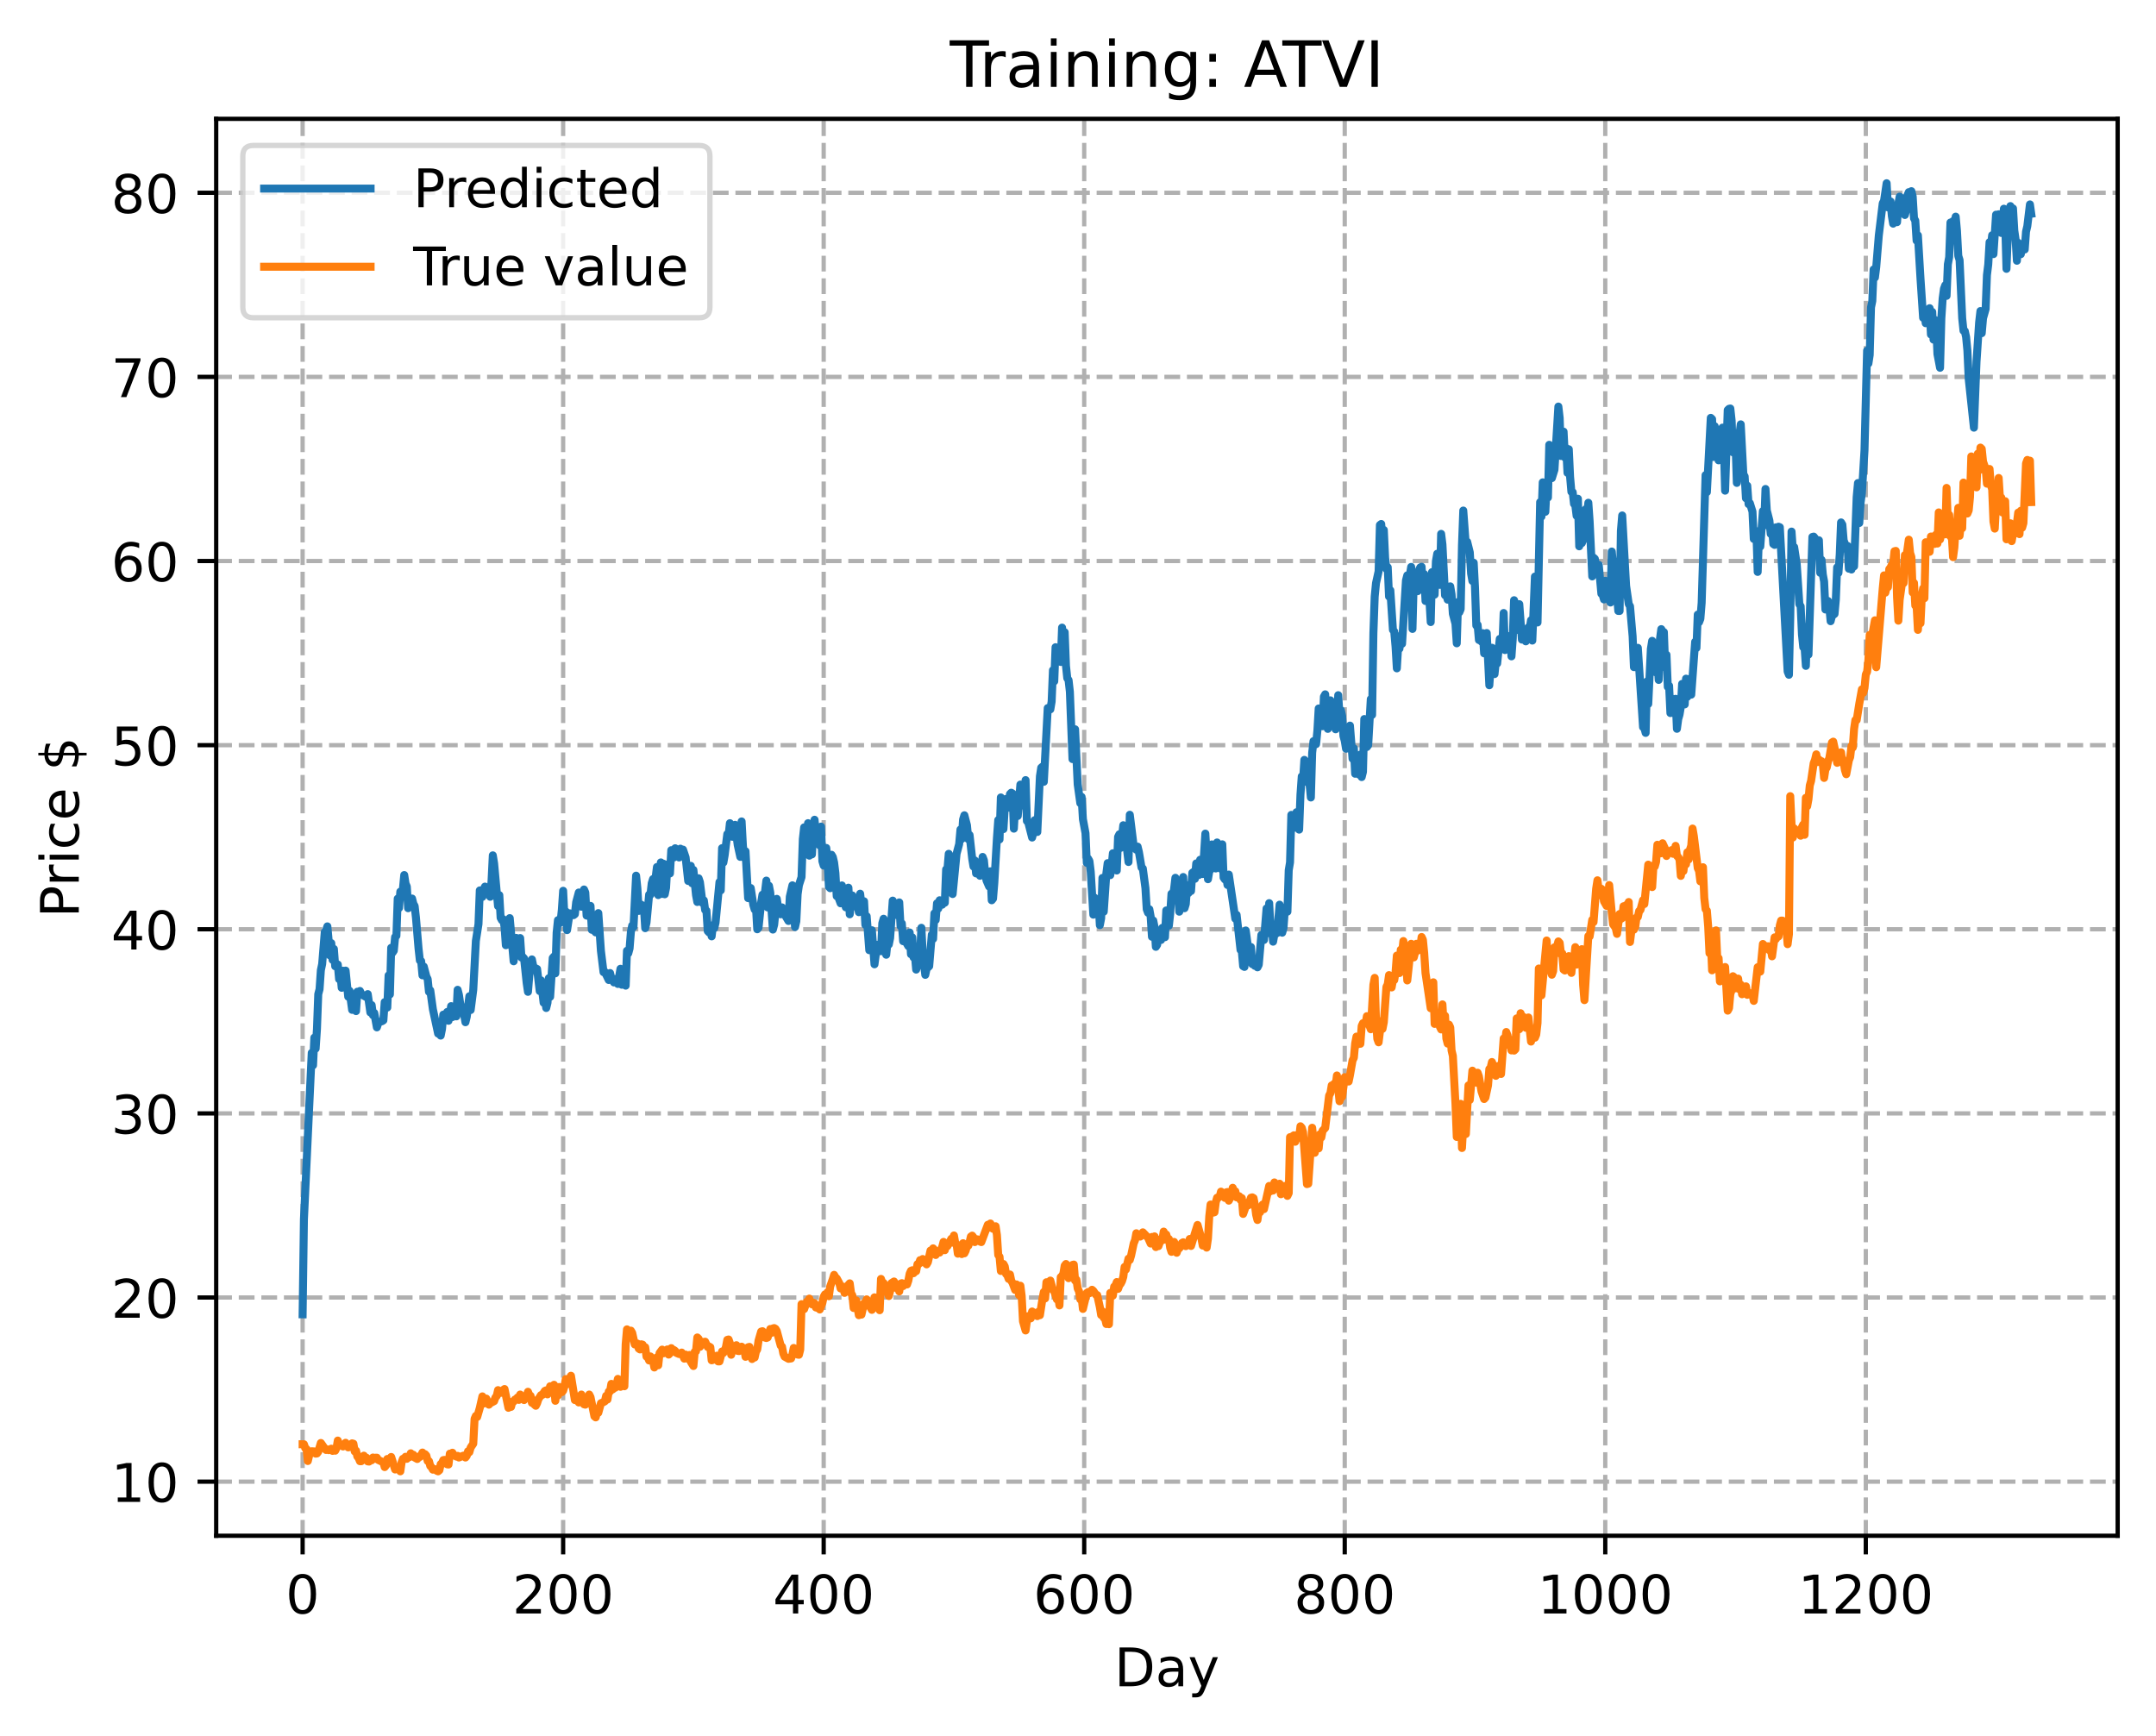 <?xml version="1.0" encoding="utf-8" standalone="no"?>
<!DOCTYPE svg PUBLIC "-//W3C//DTD SVG 1.1//EN"
  "http://www.w3.org/Graphics/SVG/1.1/DTD/svg11.dtd">
<!-- Created with matplotlib (https://matplotlib.org/) -->
<svg height="325.986pt" version="1.1" viewBox="0 0 404.923 325.986" width="404.923pt" xmlns="http://www.w3.org/2000/svg" xmlns:xlink="http://www.w3.org/1999/xlink">
 <defs>
  <style type="text/css">
*{stroke-linecap:butt;stroke-linejoin:round;}
  </style>
 </defs>
 <g id="figure_1">
  <g id="patch_1">
   <path d="M 0 325.986 
L 404.923 325.986 
L 404.923 0 
L 0 0 
z
" style="fill:#ffffff;"/>
  </g>
  <g id="axes_1">
   <g id="patch_2">
    <path d="M 40.603 288.43 
L 397.723 288.43 
L 397.723 22.318 
L 40.603 22.318 
z
" style="fill:#ffffff;"/>
   </g>
   <g id="matplotlib.axis_1">
    <g id="xtick_1">
     <g id="line2d_1">
      <path clip-path="url(#p0ebd385e6e)" d="M 56.836 288.43 
L 56.836 22.318 
" style="fill:none;stroke:#b0b0b0;stroke-dasharray:2.96,1.28;stroke-dashoffset:0;stroke-width:0.8;"/>
     </g>
     <g id="line2d_2">
      <defs>
       <path d="M 0 0 
L 0 3.5 
" id="m12e5d29510" style="stroke:#000000;stroke-width:0.8;"/>
      </defs>
      <g>
       <use style="stroke:#000000;stroke-width:0.8;" x="56.836" xlink:href="#m12e5d29510" y="288.43"/>
      </g>
     </g>
     <g id="text_1">
      <!-- 0 -->
      <defs>
       <path d="M 31.781 66.406 
Q 24.172 66.406 20.328 58.906 
Q 16.5 51.422 16.5 36.375 
Q 16.5 21.391 20.328 13.891 
Q 24.172 6.391 31.781 6.391 
Q 39.453 6.391 43.281 13.891 
Q 47.125 21.391 47.125 36.375 
Q 47.125 51.422 43.281 58.906 
Q 39.453 66.406 31.781 66.406 
z
M 31.781 74.219 
Q 44.047 74.219 50.516 64.516 
Q 56.984 54.828 56.984 36.375 
Q 56.984 17.969 50.516 8.266 
Q 44.047 -1.422 31.781 -1.422 
Q 19.531 -1.422 13.062 8.266 
Q 6.594 17.969 6.594 36.375 
Q 6.594 54.828 13.062 64.516 
Q 19.531 74.219 31.781 74.219 
z
" id="DejaVuSans-48"/>
      </defs>
      <g transform="translate(53.655 303.029)scale(0.1 -0.1)">
       <use xlink:href="#DejaVuSans-48"/>
      </g>
     </g>
    </g>
    <g id="xtick_2">
     <g id="line2d_3">
      <path clip-path="url(#p0ebd385e6e)" d="M 105.766 288.43 
L 105.766 22.318 
" style="fill:none;stroke:#b0b0b0;stroke-dasharray:2.96,1.28;stroke-dashoffset:0;stroke-width:0.8;"/>
     </g>
     <g id="line2d_4">
      <g>
       <use style="stroke:#000000;stroke-width:0.8;" x="105.766" xlink:href="#m12e5d29510" y="288.43"/>
      </g>
     </g>
     <g id="text_2">
      <!-- 200 -->
      <defs>
       <path d="M 19.188 8.297 
L 53.609 8.297 
L 53.609 0 
L 7.328 0 
L 7.328 8.297 
Q 12.938 14.109 22.625 23.891 
Q 32.328 33.688 34.812 36.531 
Q 39.547 41.844 41.422 45.531 
Q 43.312 49.219 43.312 52.781 
Q 43.312 58.594 39.234 62.25 
Q 35.156 65.922 28.609 65.922 
Q 23.969 65.922 18.812 64.312 
Q 13.672 62.703 7.812 59.422 
L 7.812 69.391 
Q 13.766 71.781 18.938 73 
Q 24.125 74.219 28.422 74.219 
Q 39.75 74.219 46.484 68.547 
Q 53.219 62.891 53.219 53.422 
Q 53.219 48.922 51.531 44.891 
Q 49.859 40.875 45.406 35.406 
Q 44.188 33.984 37.641 27.219 
Q 31.109 20.453 19.188 8.297 
z
" id="DejaVuSans-50"/>
      </defs>
      <g transform="translate(96.223 303.029)scale(0.1 -0.1)">
       <use xlink:href="#DejaVuSans-50"/>
       <use x="63.623" xlink:href="#DejaVuSans-48"/>
       <use x="127.246" xlink:href="#DejaVuSans-48"/>
      </g>
     </g>
    </g>
    <g id="xtick_3">
     <g id="line2d_5">
      <path clip-path="url(#p0ebd385e6e)" d="M 154.697 288.43 
L 154.697 22.318 
" style="fill:none;stroke:#b0b0b0;stroke-dasharray:2.96,1.28;stroke-dashoffset:0;stroke-width:0.8;"/>
     </g>
     <g id="line2d_6">
      <g>
       <use style="stroke:#000000;stroke-width:0.8;" x="154.697" xlink:href="#m12e5d29510" y="288.43"/>
      </g>
     </g>
     <g id="text_3">
      <!-- 400 -->
      <defs>
       <path d="M 37.797 64.312 
L 12.891 25.391 
L 37.797 25.391 
z
M 35.203 72.906 
L 47.609 72.906 
L 47.609 25.391 
L 58.016 25.391 
L 58.016 17.188 
L 47.609 17.188 
L 47.609 0 
L 37.797 0 
L 37.797 17.188 
L 4.891 17.188 
L 4.891 26.703 
z
" id="DejaVuSans-52"/>
      </defs>
      <g transform="translate(145.153 303.029)scale(0.1 -0.1)">
       <use xlink:href="#DejaVuSans-52"/>
       <use x="63.623" xlink:href="#DejaVuSans-48"/>
       <use x="127.246" xlink:href="#DejaVuSans-48"/>
      </g>
     </g>
    </g>
    <g id="xtick_4">
     <g id="line2d_7">
      <path clip-path="url(#p0ebd385e6e)" d="M 203.628 288.43 
L 203.628 22.318 
" style="fill:none;stroke:#b0b0b0;stroke-dasharray:2.96,1.28;stroke-dashoffset:0;stroke-width:0.8;"/>
     </g>
     <g id="line2d_8">
      <g>
       <use style="stroke:#000000;stroke-width:0.8;" x="203.628" xlink:href="#m12e5d29510" y="288.43"/>
      </g>
     </g>
     <g id="text_4">
      <!-- 600 -->
      <defs>
       <path d="M 33.016 40.375 
Q 26.375 40.375 22.484 35.828 
Q 18.609 31.297 18.609 23.391 
Q 18.609 15.531 22.484 10.953 
Q 26.375 6.391 33.016 6.391 
Q 39.656 6.391 43.531 10.953 
Q 47.406 15.531 47.406 23.391 
Q 47.406 31.297 43.531 35.828 
Q 39.656 40.375 33.016 40.375 
z
M 52.594 71.297 
L 52.594 62.312 
Q 48.875 64.062 45.094 64.984 
Q 41.312 65.922 37.594 65.922 
Q 27.828 65.922 22.672 59.328 
Q 17.531 52.734 16.797 39.406 
Q 19.672 43.656 24.016 45.922 
Q 28.375 48.188 33.594 48.188 
Q 44.578 48.188 50.953 41.516 
Q 57.328 34.859 57.328 23.391 
Q 57.328 12.156 50.688 5.359 
Q 44.047 -1.422 33.016 -1.422 
Q 20.359 -1.422 13.672 8.266 
Q 6.984 17.969 6.984 36.375 
Q 6.984 53.656 15.188 63.938 
Q 23.391 74.219 37.203 74.219 
Q 40.922 74.219 44.703 73.484 
Q 48.484 72.75 52.594 71.297 
z
" id="DejaVuSans-54"/>
      </defs>
      <g transform="translate(194.084 303.029)scale(0.1 -0.1)">
       <use xlink:href="#DejaVuSans-54"/>
       <use x="63.623" xlink:href="#DejaVuSans-48"/>
       <use x="127.246" xlink:href="#DejaVuSans-48"/>
      </g>
     </g>
    </g>
    <g id="xtick_5">
     <g id="line2d_9">
      <path clip-path="url(#p0ebd385e6e)" d="M 252.558 288.43 
L 252.558 22.318 
" style="fill:none;stroke:#b0b0b0;stroke-dasharray:2.96,1.28;stroke-dashoffset:0;stroke-width:0.8;"/>
     </g>
     <g id="line2d_10">
      <g>
       <use style="stroke:#000000;stroke-width:0.8;" x="252.558" xlink:href="#m12e5d29510" y="288.43"/>
      </g>
     </g>
     <g id="text_5">
      <!-- 800 -->
      <defs>
       <path d="M 31.781 34.625 
Q 24.75 34.625 20.719 30.859 
Q 16.703 27.094 16.703 20.516 
Q 16.703 13.922 20.719 10.156 
Q 24.75 6.391 31.781 6.391 
Q 38.812 6.391 42.859 10.172 
Q 46.922 13.969 46.922 20.516 
Q 46.922 27.094 42.891 30.859 
Q 38.875 34.625 31.781 34.625 
z
M 21.922 38.812 
Q 15.578 40.375 12.031 44.719 
Q 8.5 49.078 8.5 55.328 
Q 8.5 64.062 14.719 69.141 
Q 20.953 74.219 31.781 74.219 
Q 42.672 74.219 48.875 69.141 
Q 55.078 64.062 55.078 55.328 
Q 55.078 49.078 51.531 44.719 
Q 48 40.375 41.703 38.812 
Q 48.828 37.156 52.797 32.312 
Q 56.781 27.484 56.781 20.516 
Q 56.781 9.906 50.312 4.234 
Q 43.844 -1.422 31.781 -1.422 
Q 19.734 -1.422 13.25 4.234 
Q 6.781 9.906 6.781 20.516 
Q 6.781 27.484 10.781 32.312 
Q 14.797 37.156 21.922 38.812 
z
M 18.312 54.391 
Q 18.312 48.734 21.844 45.562 
Q 25.391 42.391 31.781 42.391 
Q 38.141 42.391 41.719 45.562 
Q 45.312 48.734 45.312 54.391 
Q 45.312 60.062 41.719 63.234 
Q 38.141 66.406 31.781 66.406 
Q 25.391 66.406 21.844 63.234 
Q 18.312 60.062 18.312 54.391 
z
" id="DejaVuSans-56"/>
      </defs>
      <g transform="translate(243.015 303.029)scale(0.1 -0.1)">
       <use xlink:href="#DejaVuSans-56"/>
       <use x="63.623" xlink:href="#DejaVuSans-48"/>
       <use x="127.246" xlink:href="#DejaVuSans-48"/>
      </g>
     </g>
    </g>
    <g id="xtick_6">
     <g id="line2d_11">
      <path clip-path="url(#p0ebd385e6e)" d="M 301.489 288.43 
L 301.489 22.318 
" style="fill:none;stroke:#b0b0b0;stroke-dasharray:2.96,1.28;stroke-dashoffset:0;stroke-width:0.8;"/>
     </g>
     <g id="line2d_12">
      <g>
       <use style="stroke:#000000;stroke-width:0.8;" x="301.489" xlink:href="#m12e5d29510" y="288.43"/>
      </g>
     </g>
     <g id="text_6">
      <!-- 1000 -->
      <defs>
       <path d="M 12.406 8.297 
L 28.516 8.297 
L 28.516 63.922 
L 10.984 60.406 
L 10.984 69.391 
L 28.422 72.906 
L 38.281 72.906 
L 38.281 8.297 
L 54.391 8.297 
L 54.391 0 
L 12.406 0 
z
" id="DejaVuSans-49"/>
      </defs>
      <g transform="translate(288.764 303.029)scale(0.1 -0.1)">
       <use xlink:href="#DejaVuSans-49"/>
       <use x="63.623" xlink:href="#DejaVuSans-48"/>
       <use x="127.246" xlink:href="#DejaVuSans-48"/>
       <use x="190.869" xlink:href="#DejaVuSans-48"/>
      </g>
     </g>
    </g>
    <g id="xtick_7">
     <g id="line2d_13">
      <path clip-path="url(#p0ebd385e6e)" d="M 350.419 288.43 
L 350.419 22.318 
" style="fill:none;stroke:#b0b0b0;stroke-dasharray:2.96,1.28;stroke-dashoffset:0;stroke-width:0.8;"/>
     </g>
     <g id="line2d_14">
      <g>
       <use style="stroke:#000000;stroke-width:0.8;" x="350.419" xlink:href="#m12e5d29510" y="288.43"/>
      </g>
     </g>
     <g id="text_7">
      <!-- 1200 -->
      <g transform="translate(337.694 303.029)scale(0.1 -0.1)">
       <use xlink:href="#DejaVuSans-49"/>
       <use x="63.623" xlink:href="#DejaVuSans-50"/>
       <use x="127.246" xlink:href="#DejaVuSans-48"/>
       <use x="190.869" xlink:href="#DejaVuSans-48"/>
      </g>
     </g>
    </g>
    <g id="text_8">
     <!-- Day -->
     <defs>
      <path d="M 19.672 64.797 
L 19.672 8.109 
L 31.594 8.109 
Q 46.688 8.109 53.688 14.938 
Q 60.688 21.781 60.688 36.531 
Q 60.688 51.172 53.688 57.984 
Q 46.688 64.797 31.594 64.797 
z
M 9.812 72.906 
L 30.078 72.906 
Q 51.266 72.906 61.172 64.094 
Q 71.094 55.281 71.094 36.531 
Q 71.094 17.672 61.125 8.828 
Q 51.172 0 30.078 0 
L 9.812 0 
z
" id="DejaVuSans-68"/>
      <path d="M 34.281 27.484 
Q 23.391 27.484 19.188 25 
Q 14.984 22.516 14.984 16.5 
Q 14.984 11.719 18.141 8.906 
Q 21.297 6.109 26.703 6.109 
Q 34.188 6.109 38.703 11.406 
Q 43.219 16.703 43.219 25.484 
L 43.219 27.484 
z
M 52.203 31.203 
L 52.203 0 
L 43.219 0 
L 43.219 8.297 
Q 40.141 3.328 35.547 0.953 
Q 30.953 -1.422 24.312 -1.422 
Q 15.922 -1.422 10.953 3.297 
Q 6 8.016 6 15.922 
Q 6 25.141 12.172 29.828 
Q 18.359 34.516 30.609 34.516 
L 43.219 34.516 
L 43.219 35.406 
Q 43.219 41.609 39.141 45 
Q 35.062 48.391 27.688 48.391 
Q 23 48.391 18.547 47.266 
Q 14.109 46.141 10.016 43.891 
L 10.016 52.203 
Q 14.938 54.109 19.578 55.047 
Q 24.219 56 28.609 56 
Q 40.484 56 46.344 49.844 
Q 52.203 43.703 52.203 31.203 
z
" id="DejaVuSans-97"/>
      <path d="M 32.172 -5.078 
Q 28.375 -14.844 24.75 -17.812 
Q 21.141 -20.797 15.094 -20.797 
L 7.906 -20.797 
L 7.906 -13.281 
L 13.188 -13.281 
Q 16.891 -13.281 18.938 -11.516 
Q 21 -9.766 23.484 -3.219 
L 25.094 0.875 
L 2.984 54.688 
L 12.5 54.688 
L 29.594 11.922 
L 46.688 54.688 
L 56.203 54.688 
z
" id="DejaVuSans-121"/>
     </defs>
     <g transform="translate(209.29 316.707)scale(0.1 -0.1)">
      <use xlink:href="#DejaVuSans-68"/>
      <use x="77.002" xlink:href="#DejaVuSans-97"/>
      <use x="138.281" xlink:href="#DejaVuSans-121"/>
     </g>
    </g>
   </g>
   <g id="matplotlib.axis_2">
    <g id="ytick_1">
     <g id="line2d_15">
      <path clip-path="url(#p0ebd385e6e)" d="M 40.603 278.271 
L 397.723 278.271 
" style="fill:none;stroke:#b0b0b0;stroke-dasharray:2.96,1.28;stroke-dashoffset:0;stroke-width:0.8;"/>
     </g>
     <g id="line2d_16">
      <defs>
       <path d="M 0 0 
L -3.5 0 
" id="m7e6bc8c8c2" style="stroke:#000000;stroke-width:0.8;"/>
      </defs>
      <g>
       <use style="stroke:#000000;stroke-width:0.8;" x="40.603" xlink:href="#m7e6bc8c8c2" y="278.271"/>
      </g>
     </g>
     <g id="text_9">
      <!-- 10 -->
      <g transform="translate(20.878 282.07)scale(0.1 -0.1)">
       <use xlink:href="#DejaVuSans-49"/>
       <use x="63.623" xlink:href="#DejaVuSans-48"/>
      </g>
     </g>
    </g>
    <g id="ytick_2">
     <g id="line2d_17">
      <path clip-path="url(#p0ebd385e6e)" d="M 40.603 243.69 
L 397.723 243.69 
" style="fill:none;stroke:#b0b0b0;stroke-dasharray:2.96,1.28;stroke-dashoffset:0;stroke-width:0.8;"/>
     </g>
     <g id="line2d_18">
      <g>
       <use style="stroke:#000000;stroke-width:0.8;" x="40.603" xlink:href="#m7e6bc8c8c2" y="243.69"/>
      </g>
     </g>
     <g id="text_10">
      <!-- 20 -->
      <g transform="translate(20.878 247.489)scale(0.1 -0.1)">
       <use xlink:href="#DejaVuSans-50"/>
       <use x="63.623" xlink:href="#DejaVuSans-48"/>
      </g>
     </g>
    </g>
    <g id="ytick_3">
     <g id="line2d_19">
      <path clip-path="url(#p0ebd385e6e)" d="M 40.603 209.109 
L 397.723 209.109 
" style="fill:none;stroke:#b0b0b0;stroke-dasharray:2.96,1.28;stroke-dashoffset:0;stroke-width:0.8;"/>
     </g>
     <g id="line2d_20">
      <g>
       <use style="stroke:#000000;stroke-width:0.8;" x="40.603" xlink:href="#m7e6bc8c8c2" y="209.109"/>
      </g>
     </g>
     <g id="text_11">
      <!-- 30 -->
      <defs>
       <path d="M 40.578 39.312 
Q 47.656 37.797 51.625 33 
Q 55.609 28.219 55.609 21.188 
Q 55.609 10.406 48.188 4.484 
Q 40.766 -1.422 27.094 -1.422 
Q 22.516 -1.422 17.656 -0.516 
Q 12.797 0.391 7.625 2.203 
L 7.625 11.719 
Q 11.719 9.328 16.594 8.109 
Q 21.484 6.891 26.812 6.891 
Q 36.078 6.891 40.938 10.547 
Q 45.797 14.203 45.797 21.188 
Q 45.797 27.641 41.281 31.266 
Q 36.766 34.906 28.719 34.906 
L 20.219 34.906 
L 20.219 43.016 
L 29.109 43.016 
Q 36.375 43.016 40.234 45.922 
Q 44.094 48.828 44.094 54.297 
Q 44.094 59.906 40.109 62.906 
Q 36.141 65.922 28.719 65.922 
Q 24.656 65.922 20.016 65.031 
Q 15.375 64.156 9.812 62.312 
L 9.812 71.094 
Q 15.438 72.656 20.344 73.438 
Q 25.25 74.219 29.594 74.219 
Q 40.828 74.219 47.359 69.109 
Q 53.906 64.016 53.906 55.328 
Q 53.906 49.266 50.438 45.094 
Q 46.969 40.922 40.578 39.312 
z
" id="DejaVuSans-51"/>
      </defs>
      <g transform="translate(20.878 212.908)scale(0.1 -0.1)">
       <use xlink:href="#DejaVuSans-51"/>
       <use x="63.623" xlink:href="#DejaVuSans-48"/>
      </g>
     </g>
    </g>
    <g id="ytick_4">
     <g id="line2d_21">
      <path clip-path="url(#p0ebd385e6e)" d="M 40.603 174.528 
L 397.723 174.528 
" style="fill:none;stroke:#b0b0b0;stroke-dasharray:2.96,1.28;stroke-dashoffset:0;stroke-width:0.8;"/>
     </g>
     <g id="line2d_22">
      <g>
       <use style="stroke:#000000;stroke-width:0.8;" x="40.603" xlink:href="#m7e6bc8c8c2" y="174.528"/>
      </g>
     </g>
     <g id="text_12">
      <!-- 40 -->
      <g transform="translate(20.878 178.328)scale(0.1 -0.1)">
       <use xlink:href="#DejaVuSans-52"/>
       <use x="63.623" xlink:href="#DejaVuSans-48"/>
      </g>
     </g>
    </g>
    <g id="ytick_5">
     <g id="line2d_23">
      <path clip-path="url(#p0ebd385e6e)" d="M 40.603 139.948 
L 397.723 139.948 
" style="fill:none;stroke:#b0b0b0;stroke-dasharray:2.96,1.28;stroke-dashoffset:0;stroke-width:0.8;"/>
     </g>
     <g id="line2d_24">
      <g>
       <use style="stroke:#000000;stroke-width:0.8;" x="40.603" xlink:href="#m7e6bc8c8c2" y="139.948"/>
      </g>
     </g>
     <g id="text_13">
      <!-- 50 -->
      <defs>
       <path d="M 10.797 72.906 
L 49.516 72.906 
L 49.516 64.594 
L 19.828 64.594 
L 19.828 46.734 
Q 21.969 47.469 24.109 47.828 
Q 26.266 48.188 28.422 48.188 
Q 40.625 48.188 47.75 41.5 
Q 54.891 34.812 54.891 23.391 
Q 54.891 11.625 47.562 5.094 
Q 40.234 -1.422 26.906 -1.422 
Q 22.312 -1.422 17.547 -0.641 
Q 12.797 0.141 7.719 1.703 
L 7.719 11.625 
Q 12.109 9.234 16.797 8.062 
Q 21.484 6.891 26.703 6.891 
Q 35.156 6.891 40.078 11.328 
Q 45.016 15.766 45.016 23.391 
Q 45.016 31 40.078 35.438 
Q 35.156 39.891 26.703 39.891 
Q 22.75 39.891 18.812 39.016 
Q 14.891 38.141 10.797 36.281 
z
" id="DejaVuSans-53"/>
      </defs>
      <g transform="translate(20.878 143.747)scale(0.1 -0.1)">
       <use xlink:href="#DejaVuSans-53"/>
       <use x="63.623" xlink:href="#DejaVuSans-48"/>
      </g>
     </g>
    </g>
    <g id="ytick_6">
     <g id="line2d_25">
      <path clip-path="url(#p0ebd385e6e)" d="M 40.603 105.367 
L 397.723 105.367 
" style="fill:none;stroke:#b0b0b0;stroke-dasharray:2.96,1.28;stroke-dashoffset:0;stroke-width:0.8;"/>
     </g>
     <g id="line2d_26">
      <g>
       <use style="stroke:#000000;stroke-width:0.8;" x="40.603" xlink:href="#m7e6bc8c8c2" y="105.367"/>
      </g>
     </g>
     <g id="text_14">
      <!-- 60 -->
      <g transform="translate(20.878 109.166)scale(0.1 -0.1)">
       <use xlink:href="#DejaVuSans-54"/>
       <use x="63.623" xlink:href="#DejaVuSans-48"/>
      </g>
     </g>
    </g>
    <g id="ytick_7">
     <g id="line2d_27">
      <path clip-path="url(#p0ebd385e6e)" d="M 40.603 70.786 
L 397.723 70.786 
" style="fill:none;stroke:#b0b0b0;stroke-dasharray:2.96,1.28;stroke-dashoffset:0;stroke-width:0.8;"/>
     </g>
     <g id="line2d_28">
      <g>
       <use style="stroke:#000000;stroke-width:0.8;" x="40.603" xlink:href="#m7e6bc8c8c2" y="70.786"/>
      </g>
     </g>
     <g id="text_15">
      <!-- 70 -->
      <defs>
       <path d="M 8.203 72.906 
L 55.078 72.906 
L 55.078 68.703 
L 28.609 0 
L 18.312 0 
L 43.219 64.594 
L 8.203 64.594 
z
" id="DejaVuSans-55"/>
      </defs>
      <g transform="translate(20.878 74.585)scale(0.1 -0.1)">
       <use xlink:href="#DejaVuSans-55"/>
       <use x="63.623" xlink:href="#DejaVuSans-48"/>
      </g>
     </g>
    </g>
    <g id="ytick_8">
     <g id="line2d_29">
      <path clip-path="url(#p0ebd385e6e)" d="M 40.603 36.206 
L 397.723 36.206 
" style="fill:none;stroke:#b0b0b0;stroke-dasharray:2.96,1.28;stroke-dashoffset:0;stroke-width:0.8;"/>
     </g>
     <g id="line2d_30">
      <g>
       <use style="stroke:#000000;stroke-width:0.8;" x="40.603" xlink:href="#m7e6bc8c8c2" y="36.206"/>
      </g>
     </g>
     <g id="text_16">
      <!-- 80 -->
      <g transform="translate(20.878 40.005)scale(0.1 -0.1)">
       <use xlink:href="#DejaVuSans-56"/>
       <use x="63.623" xlink:href="#DejaVuSans-48"/>
      </g>
     </g>
    </g>
    <g id="text_17">
     <!-- Price $ -->
     <defs>
      <path d="M 19.672 64.797 
L 19.672 37.406 
L 32.078 37.406 
Q 38.969 37.406 42.719 40.969 
Q 46.484 44.531 46.484 51.125 
Q 46.484 57.672 42.719 61.234 
Q 38.969 64.797 32.078 64.797 
z
M 9.812 72.906 
L 32.078 72.906 
Q 44.344 72.906 50.609 67.359 
Q 56.891 61.812 56.891 51.125 
Q 56.891 40.328 50.609 34.812 
Q 44.344 29.297 32.078 29.297 
L 19.672 29.297 
L 19.672 0 
L 9.812 0 
z
" id="DejaVuSans-80"/>
      <path d="M 41.109 46.297 
Q 39.594 47.172 37.812 47.578 
Q 36.031 48 33.891 48 
Q 26.266 48 22.188 43.047 
Q 18.109 38.094 18.109 28.812 
L 18.109 0 
L 9.078 0 
L 9.078 54.688 
L 18.109 54.688 
L 18.109 46.188 
Q 20.953 51.172 25.484 53.578 
Q 30.031 56 36.531 56 
Q 37.453 56 38.578 55.875 
Q 39.703 55.766 41.062 55.516 
z
" id="DejaVuSans-114"/>
      <path d="M 9.422 54.688 
L 18.406 54.688 
L 18.406 0 
L 9.422 0 
z
M 9.422 75.984 
L 18.406 75.984 
L 18.406 64.594 
L 9.422 64.594 
z
" id="DejaVuSans-105"/>
      <path d="M 48.781 52.594 
L 48.781 44.188 
Q 44.969 46.297 41.141 47.344 
Q 37.312 48.391 33.406 48.391 
Q 24.656 48.391 19.812 42.844 
Q 14.984 37.312 14.984 27.297 
Q 14.984 17.281 19.812 11.734 
Q 24.656 6.203 33.406 6.203 
Q 37.312 6.203 41.141 7.25 
Q 44.969 8.297 48.781 10.406 
L 48.781 2.094 
Q 45.016 0.344 40.984 -0.531 
Q 36.969 -1.422 32.422 -1.422 
Q 20.062 -1.422 12.781 6.344 
Q 5.516 14.109 5.516 27.297 
Q 5.516 40.672 12.859 48.328 
Q 20.219 56 33.016 56 
Q 37.156 56 41.109 55.141 
Q 45.062 54.297 48.781 52.594 
z
" id="DejaVuSans-99"/>
      <path d="M 56.203 29.594 
L 56.203 25.203 
L 14.891 25.203 
Q 15.484 15.922 20.484 11.062 
Q 25.484 6.203 34.422 6.203 
Q 39.594 6.203 44.453 7.469 
Q 49.312 8.734 54.109 11.281 
L 54.109 2.781 
Q 49.266 0.734 44.188 -0.344 
Q 39.109 -1.422 33.891 -1.422 
Q 20.797 -1.422 13.156 6.188 
Q 5.516 13.812 5.516 26.812 
Q 5.516 40.234 12.766 48.109 
Q 20.016 56 32.328 56 
Q 43.359 56 49.781 48.891 
Q 56.203 41.797 56.203 29.594 
z
M 47.219 32.234 
Q 47.125 39.594 43.094 43.984 
Q 39.062 48.391 32.422 48.391 
Q 24.906 48.391 20.391 44.141 
Q 15.875 39.891 15.188 32.172 
z
" id="DejaVuSans-101"/>
      <path id="DejaVuSans-32"/>
      <path d="M 33.797 -14.703 
L 28.906 -14.703 
L 28.859 0 
Q 23.734 0.094 18.609 1.188 
Q 13.484 2.297 8.297 4.5 
L 8.297 13.281 
Q 13.281 10.156 18.375 8.562 
Q 23.484 6.984 28.906 6.938 
L 28.906 29.203 
Q 18.109 30.953 13.203 35.156 
Q 8.297 39.359 8.297 46.688 
Q 8.297 54.641 13.625 59.219 
Q 18.953 63.812 28.906 64.5 
L 28.906 75.984 
L 33.797 75.984 
L 33.797 64.656 
Q 38.328 64.453 42.578 63.688 
Q 46.828 62.938 50.875 61.625 
L 50.875 53.078 
Q 46.828 55.125 42.547 56.25 
Q 38.281 57.375 33.797 57.562 
L 33.797 36.719 
Q 44.875 35.016 50.094 30.609 
Q 55.328 26.219 55.328 18.609 
Q 55.328 10.359 49.781 5.594 
Q 44.234 0.828 33.797 0.094 
z
M 28.906 37.594 
L 28.906 57.625 
Q 23.25 56.984 20.266 54.391 
Q 17.281 51.812 17.281 47.516 
Q 17.281 43.312 20.031 40.969 
Q 22.797 38.625 28.906 37.594 
z
M 33.797 28.219 
L 33.797 7.078 
Q 39.984 7.906 43.141 10.594 
Q 46.297 13.281 46.297 17.672 
Q 46.297 21.969 43.281 24.5 
Q 40.281 27.047 33.797 28.219 
z
" id="DejaVuSans-36"/>
     </defs>
     <g transform="translate(14.798 172.342)rotate(-90)scale(0.1 -0.1)">
      <use xlink:href="#DejaVuSans-80"/>
      <use x="58.553" xlink:href="#DejaVuSans-114"/>
      <use x="99.666" xlink:href="#DejaVuSans-105"/>
      <use x="127.449" xlink:href="#DejaVuSans-99"/>
      <use x="182.43" xlink:href="#DejaVuSans-101"/>
      <use x="243.953" xlink:href="#DejaVuSans-32"/>
      <use x="275.74" xlink:href="#DejaVuSans-36"/>
     </g>
    </g>
   </g>
   <g id="line2d_31">
    <path clip-path="url(#p0ebd385e6e)" d="M 56.836 246.846 
L 57.081 229.015 
L 58.548 197.737 
L 58.793 200.081 
L 59.038 194.884 
L 59.282 196.95 
L 59.527 193.293 
L 59.772 186.721 
L 60.016 185.794 
L 60.261 182.221 
L 60.506 181.053 
L 60.995 175.054 
L 61.24 174.761 
L 61.484 173.986 
L 61.974 179.45 
L 62.218 177.131 
L 62.463 180.274 
L 62.708 178.224 
L 62.952 181.473 
L 63.197 181.056 
L 63.441 181.148 
L 63.686 183.897 
L 63.931 182.981 
L 64.175 185.521 
L 64.42 182.313 
L 64.665 185.458 
L 64.909 182.292 
L 65.399 187.194 
L 65.643 186.084 
L 66.133 189.664 
L 66.377 188.207 
L 66.622 187.698 
L 66.867 189.9 
L 67.111 186.261 
L 67.356 186.455 
L 67.601 186.116 
L 67.845 186.66 
L 68.335 187.011 
L 68.824 187.293 
L 69.069 186.706 
L 69.558 190.154 
L 69.802 188.768 
L 70.047 190.666 
L 70.292 190.248 
L 70.781 192.953 
L 71.026 192.225 
L 71.27 191.942 
L 71.76 191.796 
L 72.004 191.632 
L 72.249 188.21 
L 72.494 189.041 
L 72.738 189.232 
L 72.983 183.192 
L 73.228 186.762 
L 73.472 178.01 
L 73.717 178.924 
L 73.962 178.552 
L 74.206 175.984 
L 74.451 175.759 
L 74.696 168.776 
L 74.94 170.544 
L 75.185 167.463 
L 75.429 168.524 
L 75.674 166.933 
L 75.919 164.344 
L 76.163 165.941 
L 76.408 166.517 
L 76.653 170.572 
L 76.897 169.894 
L 77.142 170.09 
L 77.387 168.757 
L 77.631 169.732 
L 77.876 170.175 
L 78.121 172.354 
L 78.61 178.17 
L 78.855 180.39 
L 79.099 180.51 
L 79.344 183.178 
L 79.589 181.534 
L 80.078 183.403 
L 80.323 183.888 
L 80.567 186.275 
L 80.812 186.008 
L 81.301 189.549 
L 82.28 194.12 
L 82.524 192.93 
L 82.769 194.5 
L 83.014 193.27 
L 83.258 190.56 
L 83.503 190.673 
L 83.748 190.449 
L 83.992 190.057 
L 84.237 191.714 
L 84.482 190.623 
L 84.726 188.965 
L 84.971 191.023 
L 85.216 189.174 
L 85.46 189.076 
L 85.705 190.885 
L 85.95 185.898 
L 86.194 186.856 
L 86.684 190.219 
L 86.928 189.159 
L 87.417 191.987 
L 87.662 190.958 
L 88.151 187.11 
L 88.396 189.695 
L 88.885 185.895 
L 89.375 176.704 
L 89.864 173.56 
L 90.109 167.23 
L 90.598 168.454 
L 90.843 166.995 
L 91.087 166.516 
L 91.332 167.243 
L 91.577 167.455 
L 92.066 168.427 
L 92.311 165.589 
L 92.555 160.644 
L 92.8 162.16 
L 93.534 170.172 
L 93.778 168.12 
L 94.023 172.375 
L 94.268 172.829 
L 94.512 172.64 
L 94.757 174.039 
L 95.002 177.523 
L 95.246 177.421 
L 95.491 175.66 
L 95.736 172.434 
L 96.47 180.542 
L 96.714 177.637 
L 96.959 176.152 
L 97.204 177.46 
L 97.448 178.054 
L 97.693 176.18 
L 97.938 179.838 
L 98.182 179.73 
L 98.427 180 
L 98.916 184.617 
L 99.161 186.279 
L 99.405 183.258 
L 99.895 180.189 
L 100.139 181.385 
L 100.384 181.759 
L 100.873 181.988 
L 101.363 186.139 
L 101.607 184.123 
L 102.097 188.328 
L 102.341 187.233 
L 102.586 189.313 
L 102.831 188.319 
L 103.075 183.718 
L 103.32 187.223 
L 103.809 179.924 
L 104.054 179.639 
L 104.299 182.807 
L 104.543 175.189 
L 104.788 172.816 
L 105.032 173.447 
L 105.277 173.154 
L 105.522 170.856 
L 105.766 167.303 
L 106.011 172.355 
L 106.256 171.172 
L 106.5 174.692 
L 106.99 171.531 
L 107.724 171.877 
L 107.968 171.687 
L 108.213 169.447 
L 108.702 167.625 
L 108.947 169.399 
L 109.192 170.295 
L 109.436 167.972 
L 109.681 167.06 
L 109.926 167.625 
L 110.17 171.957 
L 110.415 171.834 
L 110.66 172.122 
L 110.904 170.138 
L 111.149 174.628 
L 111.393 174.545 
L 111.883 175.118 
L 112.372 171.494 
L 112.861 178.591 
L 113.351 182.586 
L 113.595 182.52 
L 114.329 184.055 
L 114.574 182.749 
L 114.819 183.752 
L 115.308 184.515 
L 115.553 183.887 
L 116.042 184.8 
L 116.531 181.95 
L 116.776 184.947 
L 117.02 184.744 
L 117.265 182.062 
L 117.51 185.117 
L 117.754 178.566 
L 117.999 179.047 
L 118.244 178.134 
L 118.488 175.023 
L 118.733 173.831 
L 118.978 174.112 
L 119.467 164.461 
L 119.712 166.891 
L 119.956 171.083 
L 120.201 169.856 
L 120.446 169.909 
L 120.935 170.439 
L 121.18 174.323 
L 121.424 173.262 
L 121.914 168.019 
L 122.158 168.051 
L 122.403 165.887 
L 122.648 165.097 
L 122.892 166.737 
L 123.381 162.832 
L 123.626 168.108 
L 123.871 166.559 
L 124.115 161.975 
L 124.36 167.891 
L 124.605 162.214 
L 124.849 167.957 
L 125.094 166.748 
L 125.339 162.357 
L 125.583 163.711 
L 125.828 164.044 
L 126.073 159.675 
L 126.317 160.007 
L 126.562 161.043 
L 126.807 159.316 
L 127.051 160.339 
L 127.296 160.571 
L 127.541 161.045 
L 127.785 159.393 
L 128.03 160.496 
L 128.275 159.568 
L 128.764 161.02 
L 129.253 165.458 
L 129.498 165.411 
L 129.742 162.617 
L 129.987 165.895 
L 130.232 163.38 
L 130.721 168.109 
L 130.966 169.407 
L 131.21 164.956 
L 131.455 165.685 
L 131.944 169.594 
L 132.189 169.097 
L 132.434 170.905 
L 132.678 171.039 
L 132.923 174.869 
L 133.168 175.13 
L 133.412 174.512 
L 133.657 175.863 
L 133.902 173.759 
L 134.146 174.334 
L 134.391 173.285 
L 135.125 165.655 
L 135.369 167.228 
L 135.614 159.292 
L 135.859 162.002 
L 136.103 160.611 
L 136.593 156.648 
L 136.837 156.91 
L 137.082 154.607 
L 137.327 157.084 
L 137.571 157.163 
L 137.816 156.78 
L 138.061 154.913 
L 138.55 158.697 
L 139.039 160.933 
L 139.284 154.277 
L 139.529 158.839 
L 139.773 161.09 
L 140.018 159.873 
L 140.507 168.68 
L 140.752 168.699 
L 140.996 166.787 
L 141.486 169.965 
L 141.73 170.813 
L 141.975 170.294 
L 142.22 174.528 
L 142.464 174.23 
L 142.954 169.516 
L 143.198 168.035 
L 143.443 169.439 
L 143.932 165.388 
L 144.177 170.431 
L 144.422 166.361 
L 144.666 167.632 
L 145.156 174.587 
L 145.4 173.659 
L 145.89 168.816 
L 146.134 170.416 
L 146.624 171.716 
L 146.868 170.42 
L 147.113 171.322 
L 148.091 172.969 
L 148.336 168.404 
L 148.825 166.276 
L 149.315 174.102 
L 149.559 173.021 
L 149.804 167.944 
L 150.049 166.234 
L 150.538 164.728 
L 150.783 157.572 
L 151.027 155.392 
L 151.517 157.97 
L 151.761 154.602 
L 152.006 160.704 
L 152.251 160.154 
L 152.495 160.465 
L 152.74 155.796 
L 152.984 153.96 
L 153.229 156.746 
L 153.474 156.685 
L 153.963 158.798 
L 154.208 155.248 
L 154.452 161.742 
L 154.697 162.563 
L 154.942 159.357 
L 155.186 159.256 
L 155.431 161.809 
L 155.676 166.547 
L 155.92 166.817 
L 156.165 160.537 
L 156.41 160.955 
L 156.654 161.987 
L 156.899 163.966 
L 157.144 168.308 
L 157.388 168.327 
L 157.878 169.654 
L 158.122 166.294 
L 158.367 168.605 
L 158.856 170.412 
L 159.101 167.945 
L 159.345 166.717 
L 159.59 171.717 
L 159.835 169.262 
L 160.079 168.181 
L 160.324 168.634 
L 160.569 170.241 
L 160.813 168.661 
L 161.303 171.319 
L 161.547 167.848 
L 161.792 170.052 
L 162.037 171.186 
L 162.281 169.274 
L 162.526 173.699 
L 162.771 172.07 
L 163.26 178.461 
L 163.505 175.152 
L 163.749 174.713 
L 164.239 181.109 
L 164.728 177.451 
L 165.217 178.427 
L 165.462 178.652 
L 165.706 173.397 
L 165.951 172.555 
L 166.196 176.93 
L 166.44 179.314 
L 166.685 177.015 
L 166.93 177.387 
L 167.174 176.186 
L 167.664 169.148 
L 168.153 171.364 
L 168.642 171.954 
L 168.887 169.481 
L 169.132 173.948 
L 169.376 173.433 
L 169.621 176.768 
L 169.866 176.427 
L 170.6 177.7 
L 170.844 175.132 
L 171.089 179.221 
L 171.333 176.049 
L 171.578 179.815 
L 171.823 179.331 
L 172.067 182.1 
L 172.312 181.294 
L 172.557 178.521 
L 172.801 179.387 
L 173.046 174.252 
L 173.291 178.94 
L 173.78 183.091 
L 174.025 181.94 
L 174.514 181.466 
L 175.003 175.543 
L 175.248 176.337 
L 175.493 171.539 
L 175.737 172.79 
L 175.982 169.645 
L 176.227 170.633 
L 176.471 169.08 
L 176.96 169.92 
L 177.205 169.074 
L 177.45 169.546 
L 177.694 163.282 
L 177.939 163.297 
L 178.184 160.357 
L 178.428 162.765 
L 178.673 163.671 
L 178.918 167.911 
L 179.652 160.352 
L 180.141 158.533 
L 180.386 155.793 
L 180.63 157.568 
L 180.875 153.925 
L 181.12 153.12 
L 181.609 154.996 
L 181.854 157.607 
L 182.098 156.826 
L 182.588 161.258 
L 182.832 162.739 
L 183.077 161.6 
L 183.321 164.042 
L 183.566 163.026 
L 183.811 164.015 
L 184.055 164.485 
L 184.3 163.781 
L 184.545 160.942 
L 184.789 161.573 
L 185.034 164.041 
L 185.279 165.374 
L 185.768 166.499 
L 186.013 163.639 
L 186.257 169.082 
L 186.502 168.778 
L 186.747 165.803 
L 187.236 157.42 
L 187.481 154.015 
L 187.725 157.662 
L 187.97 149.77 
L 188.215 153.885 
L 188.459 155.716 
L 188.704 151.736 
L 188.948 150.054 
L 189.193 150.29 
L 189.438 151.69 
L 189.682 149.135 
L 189.927 148.881 
L 190.172 149.033 
L 190.416 155.633 
L 190.661 151.432 
L 190.906 151.429 
L 191.15 153.249 
L 191.64 147.353 
L 191.884 148.834 
L 192.129 151.278 
L 192.374 150.297 
L 192.618 146.513 
L 192.863 154.2 
L 193.108 154.41 
L 193.842 157.302 
L 194.086 156.368 
L 194.331 154.035 
L 194.575 154.408 
L 194.82 156.259 
L 195.309 145.803 
L 195.554 144.186 
L 195.799 143.979 
L 196.043 146.834 
L 196.777 132.983 
L 197.022 133.201 
L 197.267 133.23 
L 197.511 131.761 
L 197.756 125.874 
L 198.001 127.959 
L 198.245 121.555 
L 198.49 121.959 
L 198.735 123.713 
L 198.979 123.84 
L 199.224 124.326 
L 199.469 117.875 
L 199.713 120.832 
L 199.958 118.731 
L 200.203 125.047 
L 200.447 127.368 
L 200.692 127.742 
L 200.936 129.932 
L 201.426 142.568 
L 201.915 136.97 
L 202.404 147.319 
L 202.894 150.846 
L 203.138 149.66 
L 203.383 153.837 
L 203.872 156.487 
L 204.117 162.058 
L 204.362 161.269 
L 204.606 161.706 
L 204.851 163.717 
L 205.34 171.785 
L 205.585 168.601 
L 205.83 170.213 
L 206.074 169.165 
L 206.319 169.27 
L 206.563 173.755 
L 206.808 172.478 
L 207.053 164.887 
L 207.297 171.229 
L 207.787 164.039 
L 208.031 162.109 
L 208.276 163.863 
L 208.521 164.368 
L 208.765 162.735 
L 209.01 160.254 
L 209.255 162.207 
L 209.744 163.494 
L 209.989 157.173 
L 210.233 156.686 
L 210.478 159.242 
L 210.967 154.991 
L 211.457 157.804 
L 211.946 161.896 
L 212.191 153.023 
L 212.924 158.97 
L 213.414 159.588 
L 213.658 159.006 
L 213.903 160.024 
L 214.392 162.934 
L 214.637 163.117 
L 215.126 166.789 
L 215.371 170.777 
L 215.616 171.429 
L 215.86 170.77 
L 216.105 172.12 
L 216.35 175.938 
L 216.594 172.892 
L 216.839 174.131 
L 217.084 177.826 
L 217.328 177.437 
L 217.573 174.918 
L 217.818 176.092 
L 218.062 176.539 
L 218.307 174.255 
L 218.551 175.488 
L 218.796 176.024 
L 219.041 170.991 
L 219.285 173.014 
L 219.53 173.857 
L 219.775 171.625 
L 220.019 167.854 
L 220.264 168.234 
L 220.509 166.968 
L 220.753 164.861 
L 220.998 167.185 
L 221.243 167.198 
L 221.487 171.228 
L 221.732 169.857 
L 221.977 169.858 
L 222.221 164.716 
L 222.466 170.574 
L 222.711 169.781 
L 222.955 166.271 
L 223.2 167.741 
L 223.445 166.426 
L 223.689 167.35 
L 223.934 163.926 
L 224.179 163.744 
L 224.423 165.052 
L 224.668 162.16 
L 224.912 163.713 
L 225.157 164.341 
L 225.402 161.471 
L 225.646 163.31 
L 225.891 164.159 
L 226.38 156.565 
L 226.87 165.127 
L 227.114 163.665 
L 227.359 163.33 
L 227.604 158.593 
L 227.848 158.978 
L 228.093 161.728 
L 228.338 163.108 
L 228.582 158.228 
L 228.827 161.201 
L 229.072 161.398 
L 229.316 163.184 
L 229.561 158.576 
L 229.806 164.823 
L 230.05 165.172 
L 230.295 164.679 
L 230.539 166.208 
L 230.784 164.258 
L 231.763 170.887 
L 232.007 172.54 
L 232.252 171.818 
L 232.986 178.406 
L 233.231 178.671 
L 233.475 181.456 
L 233.72 181.599 
L 233.965 174.757 
L 234.454 178.378 
L 234.699 179.122 
L 234.943 177.858 
L 235.188 181.075 
L 235.433 181.048 
L 235.677 181.394 
L 235.922 180.772 
L 236.167 181.678 
L 236.411 181.191 
L 236.9 175.59 
L 237.145 176.524 
L 237.39 176.54 
L 237.879 170.614 
L 238.124 175.264 
L 238.368 169.621 
L 238.613 174.338 
L 238.858 173.602 
L 239.102 176.859 
L 239.347 175.503 
L 239.592 175.221 
L 239.836 175.262 
L 240.326 169.911 
L 240.57 171.272 
L 240.815 175.173 
L 241.06 174.289 
L 241.304 170.869 
L 241.549 170.344 
L 241.794 171.226 
L 242.038 163.443 
L 242.283 161.967 
L 242.527 153.046 
L 243.017 153.659 
L 243.261 155.442 
L 243.506 152.543 
L 243.751 154.694 
L 243.995 155.816 
L 244.24 149.267 
L 244.485 145.815 
L 244.729 146.528 
L 244.974 142.715 
L 245.219 146.811 
L 245.463 145.116 
L 245.953 147.314 
L 246.197 149.778 
L 246.442 141.38 
L 246.687 139.196 
L 246.931 139.242 
L 247.176 139.762 
L 247.421 137.228 
L 247.665 133.059 
L 247.91 136.353 
L 248.399 136.393 
L 248.644 130.85 
L 248.888 130.403 
L 249.133 134.605 
L 249.378 136.891 
L 249.867 131.535 
L 250.112 131.934 
L 250.356 133.411 
L 250.601 135.935 
L 250.846 136.97 
L 251.09 135.515 
L 251.335 130.565 
L 251.58 134.403 
L 251.824 133.371 
L 252.069 134.454 
L 252.314 138.233 
L 252.558 139.131 
L 252.803 140.631 
L 253.048 137.691 
L 253.537 136.28 
L 254.026 142.495 
L 254.271 140.541 
L 254.515 145.321 
L 254.76 143.87 
L 255.005 145.181 
L 255.249 145.479 
L 255.494 141.727 
L 255.739 145.944 
L 255.983 144.957 
L 256.228 135.046 
L 256.473 139.043 
L 256.717 140.294 
L 256.962 139.958 
L 257.451 131.304 
L 257.696 134.269 
L 257.941 118.906 
L 258.185 112.041 
L 258.43 109.52 
L 258.919 107.304 
L 259.164 98.602 
L 259.409 98.41 
L 259.653 101.67 
L 259.898 99.538 
L 260.143 104.765 
L 260.387 106.875 
L 260.632 106.536 
L 260.876 112.037 
L 261.121 110.868 
L 261.61 118.303 
L 261.855 118.611 
L 262.1 121.405 
L 262.344 125.526 
L 262.589 121.419 
L 262.834 121.833 
L 263.078 119.387 
L 263.323 120.914 
L 264.057 109.003 
L 264.302 108.061 
L 264.546 109.475 
L 265.036 106.473 
L 265.28 118.121 
L 265.525 108.742 
L 265.77 109.238 
L 266.014 107.608 
L 266.259 111.029 
L 266.503 107.057 
L 266.748 106.568 
L 266.993 106.445 
L 267.237 109.919 
L 267.482 107.819 
L 267.727 112.878 
L 267.971 109.104 
L 268.461 112.701 
L 268.705 116.832 
L 268.95 107.453 
L 269.195 108.722 
L 269.439 111.68 
L 269.684 105.389 
L 269.929 103.994 
L 270.173 108.563 
L 270.418 109.841 
L 270.663 100.268 
L 270.907 102.258 
L 271.397 111.796 
L 271.641 111.706 
L 271.886 112.625 
L 272.131 110.938 
L 272.375 110.128 
L 272.62 111.628 
L 272.864 115.282 
L 273.354 117.143 
L 273.598 120.822 
L 273.843 113.055 
L 274.088 114.992 
L 274.332 114.406 
L 274.577 102.401 
L 274.822 95.886 
L 275.311 102.48 
L 275.556 101.755 
L 276.045 103.739 
L 276.29 107.719 
L 276.534 109.115 
L 276.779 105.684 
L 277.024 110.349 
L 277.268 117.481 
L 277.513 117.359 
L 277.758 120.2 
L 278.002 119.389 
L 278.247 120.504 
L 278.491 118.92 
L 278.736 122.708 
L 279.225 118.892 
L 279.715 128.702 
L 280.204 121.655 
L 280.693 126.603 
L 280.938 124.241 
L 281.183 124.612 
L 281.672 119.992 
L 281.917 121.437 
L 282.161 121.552 
L 282.406 115.131 
L 282.651 122.089 
L 282.895 120.176 
L 283.14 119.987 
L 283.385 120.347 
L 283.629 119.413 
L 283.874 123.271 
L 284.118 119.915 
L 284.363 112.728 
L 284.608 113.605 
L 284.852 115.064 
L 285.097 118.318 
L 285.342 113.47 
L 285.831 120.123 
L 286.076 119.571 
L 286.32 118.408 
L 286.565 120.454 
L 286.81 119.443 
L 287.054 117.825 
L 287.299 117.977 
L 287.544 116.493 
L 287.788 120.309 
L 288.278 108.288 
L 288.522 115.387 
L 288.767 116.91 
L 289.256 94.308 
L 289.501 97.03 
L 289.746 90.59 
L 290.235 96.126 
L 290.479 91.075 
L 290.724 93.44 
L 290.969 83.541 
L 291.458 89.8 
L 291.947 88.224 
L 292.681 76.359 
L 292.926 78.51 
L 293.171 85.64 
L 293.66 81.065 
L 293.905 85.913 
L 294.149 84.159 
L 294.394 88.808 
L 294.639 84.377 
L 294.883 89.559 
L 295.128 92.371 
L 295.373 92.441 
L 295.617 94.635 
L 295.862 94.925 
L 296.106 96.878 
L 296.351 93.671 
L 296.596 102.604 
L 296.84 99.134 
L 297.085 102.003 
L 297.33 101.41 
L 297.574 96.561 
L 297.819 95.634 
L 298.064 96.791 
L 298.308 94.423 
L 298.553 97.922 
L 299.042 108.253 
L 299.287 104.733 
L 299.532 104.956 
L 299.776 106.632 
L 300.021 107.005 
L 300.266 106.083 
L 300.755 111.507 
L 301 111.733 
L 301.244 112.578 
L 301.489 109.082 
L 301.734 111.224 
L 301.978 109.483 
L 302.223 112.633 
L 302.467 113.157 
L 302.712 103.587 
L 302.957 106.23 
L 303.201 105.429 
L 303.935 114.746 
L 304.18 114.751 
L 304.425 99.706 
L 304.669 96.809 
L 305.403 110.023 
L 305.893 113.449 
L 306.137 113.867 
L 306.627 119.513 
L 306.871 125.299 
L 307.116 125.297 
L 307.361 124.167 
L 307.605 121.669 
L 308.584 136.564 
L 308.828 136.733 
L 309.073 137.646 
L 309.318 127.996 
L 309.562 132.213 
L 310.052 121.873 
L 310.296 120.358 
L 310.541 121.955 
L 311.03 126.299 
L 311.275 123.708 
L 311.52 127.7 
L 311.764 120.003 
L 312.009 118.16 
L 312.254 118.596 
L 312.498 118.715 
L 312.743 125.37 
L 312.988 122.981 
L 313.232 129.002 
L 313.477 128.791 
L 313.722 133.924 
L 313.966 131.185 
L 314.211 133.22 
L 314.455 134.003 
L 314.7 131.25 
L 314.945 136.88 
L 315.189 135.072 
L 315.434 134.219 
L 315.679 132.754 
L 315.923 128.44 
L 316.168 129.774 
L 316.413 132.298 
L 316.657 127.462 
L 316.902 130.88 
L 317.147 128.022 
L 317.391 127.484 
L 317.636 130.464 
L 318.37 120.542 
L 318.615 121.697 
L 318.859 115.427 
L 319.104 116.857 
L 319.349 116.223 
L 319.593 113.211 
L 320.327 89.229 
L 320.572 92.435 
L 321.306 78.481 
L 321.55 78.713 
L 321.795 85.828 
L 322.04 80.044 
L 322.284 82.428 
L 322.529 81.207 
L 322.774 86.454 
L 323.263 80.715 
L 323.508 80.313 
L 323.752 83.396 
L 323.997 92.155 
L 324.486 77.021 
L 324.731 76.781 
L 324.976 76.723 
L 325.22 78.994 
L 325.465 84.951 
L 325.71 81.349 
L 325.954 83.187 
L 326.199 90.694 
L 326.443 87.343 
L 326.688 81.633 
L 326.933 79.696 
L 327.422 89.049 
L 327.667 89.483 
L 327.911 93.579 
L 328.156 91.216 
L 328.401 94.678 
L 328.645 94.501 
L 329.135 96.078 
L 329.379 101.223 
L 329.869 99.758 
L 330.113 107.412 
L 330.358 100.405 
L 330.603 102.649 
L 331.092 95.982 
L 331.337 98.694 
L 331.581 91.837 
L 331.826 95.853 
L 332.315 97.77 
L 332.56 100.272 
L 332.804 99.052 
L 333.049 102.173 
L 333.294 102.336 
L 333.538 99.04 
L 333.783 102.095 
L 334.028 98.926 
L 334.272 99.017 
L 335.74 126.124 
L 335.985 126.735 
L 336.23 115.998 
L 336.474 99.837 
L 336.719 103.316 
L 336.964 102.742 
L 337.453 105.996 
L 337.942 113.47 
L 338.187 113.879 
L 338.431 119.188 
L 338.676 121.559 
L 338.921 121.58 
L 339.165 125.062 
L 339.41 117.694 
L 339.655 122.943 
L 340.389 100.848 
L 340.633 100.782 
L 340.878 101.086 
L 341.123 103.098 
L 341.367 101.691 
L 341.612 101.471 
L 341.857 107.58 
L 342.101 105.143 
L 342.346 107.888 
L 342.591 109.222 
L 342.835 114.471 
L 343.08 113.082 
L 343.325 112.871 
L 343.569 114.061 
L 343.814 116.67 
L 344.058 115.69 
L 344.548 115.304 
L 344.792 112.627 
L 345.037 106.561 
L 345.282 107.607 
L 345.526 104.109 
L 345.771 98.117 
L 346.016 98.533 
L 346.26 101.477 
L 346.505 102.163 
L 346.75 103.182 
L 346.994 102.526 
L 347.239 106.81 
L 347.484 102.86 
L 347.728 106.964 
L 347.973 104.49 
L 348.218 106.369 
L 348.707 93.341 
L 348.952 90.719 
L 349.196 98.227 
L 349.441 94.407 
L 349.686 92.604 
L 350.175 84.587 
L 350.664 65.844 
L 350.909 68.266 
L 351.153 66.665 
L 351.398 57.73 
L 351.643 56.524 
L 351.887 50.611 
L 352.132 52.123 
L 352.377 50.167 
L 352.866 44.192 
L 353.6 38.178 
L 353.845 37.716 
L 354.334 34.414 
L 354.579 38.955 
L 355.068 37.833 
L 355.313 40.574 
L 355.557 42.003 
L 355.802 40.884 
L 356.046 40.356 
L 356.291 41.726 
L 356.536 38.255 
L 356.78 36.929 
L 357.025 38.358 
L 357.27 37.224 
L 357.514 38.203 
L 357.759 40.376 
L 358.004 39.455 
L 358.248 36.658 
L 358.493 36.086 
L 358.738 37.012 
L 358.982 35.905 
L 359.227 36.896 
L 359.472 41.002 
L 359.716 41.446 
L 359.961 45.198 
L 360.206 44.205 
L 360.695 52.377 
L 361.184 59.685 
L 361.429 58.951 
L 361.674 60.706 
L 361.918 59.354 
L 362.163 60.545 
L 362.407 57.883 
L 362.652 62.821 
L 362.897 58.579 
L 363.141 63.784 
L 363.386 60.071 
L 363.631 61.027 
L 363.875 66.492 
L 364.365 69.074 
L 364.609 59.802 
L 364.854 56.056 
L 365.099 54.234 
L 365.343 53.572 
L 365.588 55.568 
L 365.833 49.644 
L 366.077 48.301 
L 366.322 41.793 
L 366.567 42.001 
L 366.811 41.528 
L 367.056 42.323 
L 367.301 40.69 
L 367.545 43.382 
L 367.79 48.054 
L 368.034 48.846 
L 368.524 59.764 
L 368.768 62.11 
L 369.013 62.178 
L 369.258 63.3 
L 369.502 65.847 
L 369.747 71.157 
L 370.726 80.32 
L 371.215 67.896 
L 371.704 60.545 
L 371.949 58.415 
L 372.194 62.581 
L 372.438 59.77 
L 372.928 58.034 
L 373.172 51.664 
L 373.417 49.669 
L 373.662 45.482 
L 373.906 46.343 
L 374.151 44.177 
L 374.395 47.726 
L 374.885 40.318 
L 375.129 40.827 
L 375.374 40.245 
L 375.863 43.749 
L 376.108 41.917 
L 376.353 39.201 
L 376.597 41.768 
L 376.842 50.491 
L 377.087 44.144 
L 377.576 38.706 
L 377.821 39.666 
L 378.065 39.147 
L 378.31 43.29 
L 378.555 44.999 
L 378.799 48.971 
L 379.044 45.601 
L 379.289 46.264 
L 379.533 47.743 
L 379.778 46.113 
L 380.022 46.377 
L 380.267 46.858 
L 380.512 43.509 
L 380.756 42.461 
L 381.246 38.392 
L 381.49 40.148 
L 381.49 40.148 
" style="fill:none;stroke:#1f77b4;stroke-linecap:square;stroke-width:1.5;"/>
   </g>
   <g id="line2d_32">
    <path clip-path="url(#p0ebd385e6e)" d="M 56.836 271.251 
L 57.081 271.251 
L 57.325 271.977 
L 57.57 272.15 
L 57.814 274.398 
L 58.059 273.36 
L 58.548 272.565 
L 59.038 272.599 
L 59.282 273.014 
L 59.527 272.98 
L 59.772 272.669 
L 60.261 271.009 
L 60.995 272.046 
L 61.24 272.323 
L 61.484 272.219 
L 61.729 272.357 
L 62.218 272.081 
L 62.463 272.496 
L 62.708 272.184 
L 62.952 272.461 
L 63.197 271.977 
L 63.441 270.559 
L 63.686 271.285 
L 63.931 271.424 
L 64.175 271.389 
L 64.42 271.666 
L 64.909 270.974 
L 65.399 271.839 
L 65.888 271.7 
L 66.133 271.078 
L 66.377 271.147 
L 66.622 272.599 
L 66.867 272.461 
L 67.111 273.533 
L 67.356 273.844 
L 67.601 274.432 
L 67.845 274.432 
L 68.335 273.395 
L 68.579 273.775 
L 68.824 273.775 
L 69.069 274.467 
L 69.313 274.501 
L 69.558 274.121 
L 69.802 274.259 
L 70.047 273.741 
L 70.292 273.983 
L 70.536 273.775 
L 70.781 273.775 
L 71.026 274.19 
L 71.76 274.536 
L 72.004 274.605 
L 72.249 275.539 
L 72.494 275.228 
L 72.738 274.017 
L 72.983 274.259 
L 73.472 273.637 
L 74.206 275.988 
L 74.451 275.608 
L 74.94 275.885 
L 75.185 276.334 
L 75.429 274.64 
L 75.674 273.983 
L 75.919 273.983 
L 76.163 273.602 
L 76.408 273.983 
L 76.653 273.637 
L 76.897 273.671 
L 77.142 272.945 
L 77.387 273.222 
L 77.631 273.222 
L 77.876 273.741 
L 78.365 274.017 
L 78.61 273.568 
L 78.855 273.637 
L 79.099 273.326 
L 79.344 272.807 
L 79.589 273.084 
L 79.833 273.118 
L 80.078 273.395 
L 80.323 274.398 
L 80.567 274.432 
L 80.812 275.331 
L 81.056 275.573 
L 81.301 276.023 
L 81.546 275.919 
L 81.79 275.954 
L 82.035 276.23 
L 82.28 276.334 
L 82.524 276.127 
L 82.769 274.985 
L 83.014 274.778 
L 83.258 274.225 
L 83.503 274.19 
L 83.748 274.847 
L 83.992 275.02 
L 84.237 275.055 
L 84.482 273.014 
L 84.726 273.084 
L 84.971 272.841 
L 85.216 273.36 
L 85.46 273.36 
L 85.705 273.568 
L 85.95 273.429 
L 86.194 273.741 
L 86.928 273.429 
L 87.173 273.36 
L 87.417 273.741 
L 87.662 273.429 
L 87.907 272.565 
L 88.151 272.738 
L 88.396 271.873 
L 88.885 271.147 
L 89.13 266.479 
L 89.375 265.925 
L 89.619 266.133 
L 90.109 264.438 
L 90.598 262.26 
L 90.843 263.608 
L 91.087 263.47 
L 91.332 262.675 
L 91.821 263.816 
L 92.066 263.539 
L 92.8 263.159 
L 93.044 262.467 
L 93.289 262.191 
L 93.534 261.084 
L 93.778 261.534 
L 94.023 261.603 
L 94.268 261.464 
L 94.512 261.049 
L 94.757 260.877 
L 95.491 264.404 
L 95.736 263.678 
L 95.98 264.231 
L 96.225 263.263 
L 96.47 263.228 
L 96.714 262.848 
L 96.959 262.778 
L 97.204 262.467 
L 97.448 262.917 
L 97.693 261.914 
L 97.938 262.606 
L 98.182 262.64 
L 98.427 262.951 
L 98.672 262.156 
L 98.916 262.121 
L 99.161 261.395 
L 99.405 262.018 
L 99.65 262.156 
L 99.895 263.47 
L 100.139 262.951 
L 100.384 263.816 
L 100.629 264.023 
L 100.873 263.539 
L 101.118 262.778 
L 101.607 262.018 
L 101.852 261.983 
L 102.341 261.222 
L 102.586 261.119 
L 102.831 261.879 
L 103.075 261.499 
L 103.32 260.358 
L 103.565 261.395 
L 103.809 261.188 
L 104.054 260.081 
L 104.299 263.09 
L 104.543 261.153 
L 104.788 262.087 
L 105.032 260.496 
L 105.277 261.326 
L 105.522 261.464 
L 105.766 261.188 
L 106.011 260.358 
L 106.256 259.009 
L 106.5 259.977 
L 106.745 259.113 
L 106.99 258.871 
L 107.234 258.387 
L 107.968 262.951 
L 108.213 262.26 
L 108.458 263.09 
L 108.702 263.401 
L 108.947 262.294 
L 109.192 261.914 
L 109.436 262.536 
L 109.681 263.747 
L 109.926 263.816 
L 110.17 262.675 
L 110.415 262.502 
L 110.66 261.914 
L 110.904 262.398 
L 111.638 265.994 
L 111.883 266.202 
L 112.127 265.199 
L 112.372 265.337 
L 112.861 263.539 
L 113.351 263.332 
L 113.595 263.193 
L 113.84 262.156 
L 114.085 262.848 
L 114.329 261.361 
L 114.574 261.326 
L 114.819 259.908 
L 115.063 260.946 
L 115.308 260.531 
L 115.553 260.634 
L 115.797 260.047 
L 116.042 258.975 
L 116.287 259.148 
L 116.531 260.462 
L 116.776 260.22 
L 117.02 259.632 
L 117.265 260.358 
L 117.51 252.473 
L 117.754 249.672 
L 117.999 249.984 
L 118.244 250.675 
L 118.488 249.914 
L 118.733 250.329 
L 119.222 252.508 
L 119.467 252.301 
L 119.712 252.335 
L 119.956 253.269 
L 120.201 253.442 
L 120.446 252.473 
L 120.69 252.543 
L 120.935 253.269 
L 121.18 253.027 
L 121.424 254.79 
L 121.669 254.929 
L 121.914 255.517 
L 122.158 254.756 
L 122.403 255.032 
L 122.648 255.586 
L 122.892 256.831 
L 123.137 256.174 
L 123.381 254.929 
L 123.626 256.416 
L 123.871 254.133 
L 124.36 253.476 
L 124.605 254.168 
L 125.339 253.442 
L 125.583 254.41 
L 125.828 254.168 
L 126.073 253.2 
L 126.317 253.511 
L 126.562 253.545 
L 126.807 253.718 
L 127.051 254.099 
L 127.541 254.306 
L 127.785 254.237 
L 128.03 254.03 
L 128.519 255.171 
L 128.764 254.41 
L 129.253 255.24 
L 129.498 254.479 
L 129.742 255.759 
L 130.232 256.554 
L 130.476 253.891 
L 130.721 253.787 
L 130.966 251.194 
L 131.21 251.436 
L 131.455 252.958 
L 131.7 252.024 
L 131.944 252.024 
L 132.189 252.473 
L 132.434 251.989 
L 132.923 252.992 
L 133.168 252.888 
L 133.412 253.027 
L 133.657 255.482 
L 133.902 255.413 
L 134.146 255.171 
L 134.391 255.102 
L 134.636 254.617 
L 134.88 255.689 
L 135.125 255.689 
L 135.614 253.822 
L 135.859 254.099 
L 136.103 253.684 
L 136.348 252.958 
L 136.593 251.643 
L 136.837 251.574 
L 137.082 252.266 
L 137.327 254.445 
L 137.571 253.373 
L 137.816 252.854 
L 138.061 253.338 
L 138.305 252.646 
L 138.55 253.718 
L 138.795 253.753 
L 139.284 252.923 
L 139.529 253.649 
L 139.773 253.2 
L 140.018 254.825 
L 140.263 253.373 
L 140.507 253.027 
L 140.752 252.958 
L 141.241 255.24 
L 141.486 254.859 
L 141.73 254.963 
L 141.975 253.857 
L 142.22 253.442 
L 142.464 251.782 
L 142.954 250.087 
L 143.198 250.018 
L 143.443 250.329 
L 143.688 251.229 
L 143.932 251.298 
L 144.177 251.194 
L 144.666 249.603 
L 144.911 250.329 
L 145.156 249.499 
L 145.4 249.43 
L 145.645 249.569 
L 145.89 249.984 
L 146.624 252.715 
L 146.868 252.923 
L 147.113 254.202 
L 147.357 254.79 
L 148.091 255.205 
L 148.581 255.136 
L 148.825 254.375 
L 149.07 253.165 
L 149.804 254.41 
L 150.049 254.445 
L 150.293 253.476 
L 150.538 244.935 
L 150.783 245.903 
L 151.027 245.869 
L 151.517 244.485 
L 151.761 244.382 
L 152.006 243.897 
L 152.251 244.796 
L 152.495 244.969 
L 152.74 244.658 
L 152.984 244.762 
L 153.229 245.557 
L 153.474 245.626 
L 153.718 245.246 
L 153.963 245.938 
L 154.452 244.693 
L 154.697 243.552 
L 154.942 243.102 
L 155.186 243.31 
L 155.431 242.687 
L 155.676 243.448 
L 155.92 241.615 
L 156.41 240.232 
L 156.654 239.436 
L 156.899 239.886 
L 157.144 240.094 
L 157.633 240.993 
L 157.878 241.995 
L 158.122 241.65 
L 158.367 241.65 
L 158.612 242.825 
L 158.856 242.134 
L 159.101 242.168 
L 159.345 241.304 
L 159.59 241.027 
L 159.835 242.86 
L 160.079 243.275 
L 160.324 245.661 
L 160.569 244.589 
L 160.813 244.243 
L 161.303 247.01 
L 161.547 246.318 
L 161.792 246.906 
L 162.281 244.762 
L 162.526 244.762 
L 162.771 244.036 
L 163.015 244.969 
L 163.26 245.177 
L 163.749 246.007 
L 164.239 243.655 
L 164.728 243.897 
L 164.972 245.696 
L 165.217 246.076 
L 165.462 240.197 
L 165.706 240.923 
L 165.951 240.958 
L 166.44 241.961 
L 166.93 243.413 
L 167.174 242.48 
L 167.419 240.993 
L 167.908 240.681 
L 168.153 241.857 
L 168.398 241.338 
L 168.642 241.684 
L 168.887 242.549 
L 169.132 241.096 
L 169.376 240.993 
L 169.621 241.546 
L 169.866 241.096 
L 170.355 241.235 
L 170.6 240.508 
L 170.844 239.229 
L 171.089 238.676 
L 171.333 238.572 
L 171.578 239.125 
L 171.823 238.814 
L 172.067 238.745 
L 172.312 237.431 
L 172.557 237.396 
L 172.801 236.67 
L 173.046 236.739 
L 173.291 236.463 
L 173.535 237.12 
L 173.78 236.635 
L 174.025 237.465 
L 174.269 237.05 
L 174.759 234.872 
L 175.003 235.148 
L 175.248 234.457 
L 175.493 234.734 
L 175.737 235.702 
L 175.982 234.976 
L 176.227 235.252 
L 176.471 235.252 
L 176.96 234.18 
L 177.205 233.247 
L 177.45 234.803 
L 177.694 233.558 
L 177.939 234.042 
L 178.673 232.659 
L 178.918 233.385 
L 179.162 232.036 
L 179.407 233.454 
L 179.652 233.696 
L 179.896 235.46 
L 180.141 235.252 
L 180.386 234.664 
L 180.63 235.529 
L 180.875 233.489 
L 181.12 235.391 
L 181.364 234.906 
L 181.609 234.007 
L 181.854 233.973 
L 182.098 233.281 
L 182.343 232.244 
L 182.588 232.071 
L 182.832 232.382 
L 183.077 233.281 
L 183.566 232.762 
L 183.811 232.866 
L 184.055 233.177 
L 184.3 233.281 
L 185.523 230.031 
L 185.768 230.584 
L 186.013 229.788 
L 186.502 230.791 
L 186.991 230.307 
L 187.236 231.967 
L 187.481 235.702 
L 187.725 236.048 
L 187.97 238.71 
L 188.215 237.569 
L 188.459 237.396 
L 188.704 237.846 
L 188.948 239.264 
L 189.193 239.506 
L 189.438 240.197 
L 189.682 239.367 
L 189.927 240.543 
L 190.172 240.958 
L 190.661 242.272 
L 190.906 241.235 
L 191.15 241.477 
L 191.395 243.24 
L 191.64 241.477 
L 191.884 243.413 
L 192.129 248.151 
L 192.618 249.88 
L 192.863 248.116 
L 193.108 247.183 
L 193.352 247.667 
L 193.597 247.598 
L 193.842 246.318 
L 194.086 247.01 
L 194.331 246.941 
L 194.575 246.56 
L 194.82 247.183 
L 195.065 246.353 
L 195.309 247.01 
L 195.799 243.863 
L 196.043 242.652 
L 196.288 243.863 
L 196.533 240.82 
L 196.777 241.684 
L 197.022 241.442 
L 197.267 240.508 
L 197.756 242.272 
L 198.001 242.514 
L 198.49 244.036 
L 198.735 243.655 
L 198.979 245.177 
L 199.224 239.851 
L 199.469 239.644 
L 199.713 239.194 
L 199.958 237.707 
L 200.203 237.396 
L 200.447 237.984 
L 200.692 240.059 
L 200.936 239.748 
L 201.426 237.569 
L 201.67 237.5 
L 201.915 240.508 
L 202.16 240.336 
L 202.404 241.995 
L 202.649 242.514 
L 202.894 244.036 
L 203.138 243.621 
L 203.383 245.834 
L 204.117 242.825 
L 204.362 242.652 
L 204.606 242.895 
L 205.096 242.238 
L 205.34 242.445 
L 205.83 243.171 
L 206.074 243.24 
L 206.563 245.488 
L 206.808 246.975 
L 207.053 246.283 
L 207.297 247.494 
L 207.542 247.632 
L 207.787 248.67 
L 208.031 247.39 
L 208.276 248.704 
L 208.521 242.825 
L 208.765 242.929 
L 209.01 243.344 
L 209.255 241.65 
L 209.499 241.442 
L 209.744 240.785 
L 209.989 242.065 
L 210.233 241.373 
L 210.478 241.096 
L 210.723 240.612 
L 210.967 239.817 
L 211.212 237.95 
L 211.457 238.434 
L 211.946 236.393 
L 212.191 236.635 
L 212.435 235.806 
L 212.924 233.523 
L 213.169 232.935 
L 213.414 231.621 
L 213.903 232.209 
L 214.148 232.244 
L 214.392 232.036 
L 214.637 231.448 
L 215.371 232.209 
L 215.616 232.451 
L 216.105 233.558 
L 216.35 232.313 
L 216.594 233.074 
L 216.839 232.209 
L 217.084 234.215 
L 217.328 233.973 
L 217.573 234.042 
L 218.062 232.693 
L 218.307 232.935 
L 218.551 231.31 
L 218.796 232.797 
L 219.041 231.863 
L 219.285 232.693 
L 219.53 232.693 
L 219.775 234.353 
L 220.019 235.114 
L 220.509 233.247 
L 220.998 235.287 
L 221.243 234.561 
L 221.487 234.457 
L 221.732 234.111 
L 221.977 233.454 
L 222.221 233.316 
L 222.466 233.558 
L 222.711 234.042 
L 222.955 233.592 
L 223.2 233.662 
L 223.445 232.693 
L 223.689 234.007 
L 224.423 231.621 
L 224.912 230.065 
L 225.646 232.659 
L 225.891 233.938 
L 226.38 232.659 
L 226.625 234.319 
L 226.87 232.624 
L 227.114 228.44 
L 227.359 226.227 
L 227.604 227.644 
L 227.848 227.748 
L 228.093 227.679 
L 228.338 225.812 
L 228.582 224.947 
L 228.827 224.947 
L 229.072 224.74 
L 229.316 223.806 
L 230.05 224.982 
L 230.295 223.944 
L 230.539 223.875 
L 230.784 225.5 
L 231.273 224.567 
L 231.518 223.08 
L 231.763 224.048 
L 232.007 223.737 
L 232.252 224.878 
L 232.497 224.601 
L 232.741 224.671 
L 232.986 225.362 
L 233.231 225.016 
L 233.475 227.99 
L 234.209 225.915 
L 234.454 226.365 
L 234.943 224.947 
L 235.188 224.878 
L 235.433 225.016 
L 235.677 226.261 
L 235.922 228.163 
L 236.167 229.131 
L 236.411 227.333 
L 236.656 227.679 
L 237.145 226.227 
L 237.39 227.091 
L 238.368 222.734 
L 238.613 223.737 
L 238.858 223.46 
L 239.102 223.599 
L 239.347 222.077 
L 239.836 223.114 
L 240.081 223.149 
L 240.326 222.319 
L 240.57 224.29 
L 240.815 223.944 
L 241.06 223.011 
L 241.304 222.734 
L 241.794 224.601 
L 242.038 224.083 
L 242.283 213.57 
L 242.527 213.57 
L 243.017 213.224 
L 243.261 214.435 
L 243.751 213.086 
L 243.995 213.674 
L 244.24 211.53 
L 244.485 211.806 
L 244.729 212.636 
L 245.463 222.388 
L 245.708 222.319 
L 246.442 211.806 
L 246.931 216.509 
L 247.176 214.746 
L 247.421 213.95 
L 247.665 215.68 
L 247.91 213.017 
L 248.155 213.639 
L 248.399 212.36 
L 248.888 211.841 
L 249.622 205.755 
L 249.867 205.305 
L 250.112 203.853 
L 250.356 204.233 
L 250.601 203.507 
L 250.846 203.957 
L 251.09 201.986 
L 251.58 206.827 
L 251.824 206.031 
L 252.069 205.997 
L 252.558 202.297 
L 252.803 202.504 
L 253.048 202.401 
L 253.292 203.127 
L 253.537 201.951 
L 254.026 199.15 
L 254.271 198.666 
L 254.515 195.969 
L 254.76 194.689 
L 255.005 196.141 
L 255.249 195.899 
L 255.494 196.038 
L 255.739 192.683 
L 255.983 192.165 
L 256.473 192.234 
L 256.717 190.851 
L 257.207 192.649 
L 257.451 193.306 
L 257.941 184.937 
L 258.185 183.658 
L 258.43 191.819 
L 258.675 195.104 
L 258.919 195.761 
L 259.409 191.784 
L 259.653 193.237 
L 259.898 191.992 
L 260.387 185.352 
L 260.632 184.868 
L 260.876 183.139 
L 261.121 183.692 
L 261.366 185.456 
L 261.61 184.107 
L 261.855 184.073 
L 262.1 182.62 
L 262.344 179.473 
L 262.589 180.131 
L 262.834 182.759 
L 263.078 178.367 
L 263.323 179.059 
L 263.568 176.742 
L 263.812 179.404 
L 264.057 180.131 
L 264.302 184.142 
L 265.036 177.26 
L 265.525 179.819 
L 265.77 178.886 
L 266.014 177.26 
L 266.259 178.54 
L 266.748 177.883 
L 266.993 175.981 
L 267.237 176.5 
L 267.482 178.989 
L 267.727 182.759 
L 268.705 189.364 
L 268.95 187.635 
L 269.195 184.488 
L 269.439 192.303 
L 269.684 190.436 
L 269.929 192.13 
L 270.173 191.3 
L 270.418 192.822 
L 270.663 193.34 
L 270.907 188.637 
L 271.152 192.752 
L 271.397 190.781 
L 271.641 195.035 
L 271.886 196.003 
L 272.131 192.441 
L 272.375 192.96 
L 272.62 197.283 
L 272.864 198.32 
L 273.354 207.276 
L 273.598 213.536 
L 273.843 213.224 
L 274.088 208.59 
L 274.332 207.311 
L 274.577 215.61 
L 274.822 211.115 
L 275.066 211.011 
L 275.311 212.982 
L 275.8 203.853 
L 276.045 206.585 
L 276.534 201.086 
L 276.779 202.573 
L 277.024 202.608 
L 277.268 203.334 
L 277.513 201.467 
L 277.758 202.158 
L 278.247 204.994 
L 278.736 206.412 
L 278.981 206.135 
L 279.47 203.853 
L 279.715 200.775 
L 279.959 200.533 
L 280.204 199.461 
L 280.449 200.118 
L 280.693 201.501 
L 280.938 202.055 
L 281.183 200.326 
L 281.427 200.187 
L 281.672 201.467 
L 281.917 201.709 
L 282.406 195.035 
L 282.651 195.83 
L 282.895 193.825 
L 283.14 194.482 
L 283.385 196.28 
L 283.629 195.277 
L 283.874 197.283 
L 284.118 195.381 
L 284.363 197.317 
L 284.608 197.075 
L 284.852 191.266 
L 285.342 193.306 
L 285.586 190.297 
L 285.831 191.093 
L 286.076 190.954 
L 286.32 191.162 
L 286.565 193.029 
L 287.054 191.093 
L 287.544 195.623 
L 287.788 193.652 
L 288.033 193.271 
L 288.278 194.897 
L 288.522 194.309 
L 288.767 192.13 
L 289.012 181.894 
L 289.501 186.943 
L 290.479 176.638 
L 290.724 181.03 
L 290.969 179.819 
L 291.213 182.136 
L 291.458 183.07 
L 291.703 182.378 
L 291.947 177.917 
L 292.192 178.159 
L 292.437 177.675 
L 292.681 176.811 
L 292.926 177.087 
L 293.171 179.197 
L 293.415 179.059 
L 293.66 182.102 
L 293.905 182.275 
L 294.149 180.995 
L 294.394 181.03 
L 294.639 179.577 
L 294.883 182.24 
L 295.128 182.724 
L 295.373 180.027 
L 295.617 180.303 
L 295.862 177.883 
L 296.106 181.168 
L 296.351 179.059 
L 296.596 179.162 
L 296.84 180.338 
L 297.085 178.263 
L 297.33 184.972 
L 297.574 187.842 
L 298.308 175.808 
L 298.553 175.877 
L 299.042 172.765 
L 299.287 173.18 
L 299.776 166.921 
L 300.021 165.33 
L 300.266 167.232 
L 300.51 168.131 
L 300.755 166.921 
L 301 167.128 
L 301.244 169.272 
L 301.734 170.137 
L 301.978 169.549 
L 302.223 166.229 
L 302.712 171.451 
L 302.957 173.595 
L 303.446 174.286 
L 303.691 175.393 
L 304.18 171.658 
L 304.425 172.592 
L 304.669 172.419 
L 304.914 170.206 
L 305.159 170.725 
L 305.403 169.998 
L 305.648 170.586 
L 305.893 169.411 
L 306.137 176.915 
L 306.382 174.943 
L 306.627 174.459 
L 306.871 174.598 
L 307.116 174.113 
L 307.361 172.315 
L 307.605 172.212 
L 307.85 171.105 
L 308.094 170.897 
L 308.584 169.065 
L 308.828 169.791 
L 309.562 162.391 
L 310.052 163.117 
L 310.296 166.609 
L 310.541 162.564 
L 310.786 162.736 
L 311.03 161.872 
L 311.275 158.656 
L 311.52 159.244 
L 311.764 160.281 
L 312.009 160.247 
L 312.254 158.379 
L 312.743 159.451 
L 312.988 160.765 
L 313.232 159.97 
L 313.477 160.143 
L 313.722 159.97 
L 313.966 159.659 
L 314.211 160.35 
L 314.455 160.247 
L 314.7 158.863 
L 314.945 160.731 
L 315.189 160.973 
L 315.434 161.422 
L 315.679 164.5 
L 315.923 163.013 
L 316.168 163.601 
L 316.413 161.768 
L 316.657 162.321 
L 316.902 160.074 
L 317.147 161.422 
L 317.391 159.59 
L 317.636 158.829 
L 317.881 155.613 
L 318.125 157.031 
L 318.859 163.048 
L 319.104 163.566 
L 319.349 165.537 
L 319.593 165.537 
L 319.838 162.875 
L 320.082 168.65 
L 320.327 170.759 
L 320.572 171.036 
L 320.816 174.01 
L 321.061 179.024 
L 321.306 176.569 
L 321.55 182.24 
L 322.284 174.736 
L 322.529 180.096 
L 322.774 179.958 
L 323.018 184.315 
L 323.263 184.004 
L 323.508 184.142 
L 323.752 183.623 
L 323.997 181.618 
L 324.486 189.813 
L 324.731 189.364 
L 324.976 186.701 
L 325.22 185.94 
L 325.465 183.347 
L 325.71 183.554 
L 325.954 185.629 
L 326.199 184.315 
L 326.443 183.796 
L 326.688 185.802 
L 326.933 184.937 
L 327.177 186.735 
L 327.911 185.248 
L 328.156 186.839 
L 328.645 186.528 
L 328.89 186.874 
L 329.135 186.701 
L 329.379 187.98 
L 330.113 181.652 
L 330.358 181.756 
L 330.603 182.482 
L 331.092 177.295 
L 331.337 177.537 
L 331.581 178.159 
L 331.826 178.159 
L 332.07 177.71 
L 332.315 178.471 
L 332.56 178.09 
L 332.804 179.612 
L 333.294 176.05 
L 333.538 176.361 
L 333.783 175.877 
L 334.028 175.877 
L 334.272 173.802 
L 334.517 172.903 
L 334.762 172.903 
L 335.006 174.494 
L 335.251 173.871 
L 335.496 174.356 
L 335.74 177.329 
L 335.985 175.462 
L 336.23 149.527 
L 336.474 154.817 
L 336.719 157.307 
L 336.964 155.578 
L 337.453 156.097 
L 337.698 156.062 
L 338.187 156.961 
L 338.431 155.336 
L 338.676 154.852 
L 338.921 156.789 
L 339.165 149.838 
L 339.41 151.429 
L 339.655 150.08 
L 339.899 147.521 
L 340.144 146.656 
L 340.633 143.337 
L 340.878 142.714 
L 341.123 141.677 
L 341.367 143.129 
L 341.612 142.645 
L 341.857 143.06 
L 342.101 142.956 
L 342.346 143.544 
L 342.591 146.103 
L 342.835 144.512 
L 343.08 144.167 
L 343.325 142.991 
L 343.569 142.368 
L 344.058 139.464 
L 344.303 139.291 
L 344.792 141.573 
L 345.037 143.267 
L 345.526 142.161 
L 345.771 141.296 
L 346.016 143.267 
L 346.26 143.129 
L 346.505 144.651 
L 346.75 145.411 
L 347.239 142.818 
L 347.484 142.195 
L 347.728 140.121 
L 347.973 140.397 
L 348.218 136.905 
L 348.462 135.245 
L 348.707 135.245 
L 349.196 132.167 
L 349.686 129.47 
L 349.93 130.127 
L 350.175 129.228 
L 350.419 126.703 
L 350.664 126.15 
L 350.909 123.971 
L 351.153 119.234 
L 351.398 120.064 
L 351.643 119.165 
L 352.132 116.502 
L 352.377 125.32 
L 353.6 110.52 
L 353.845 108.064 
L 354.089 111.315 
L 354.334 110.277 
L 354.579 110.277 
L 354.823 106.889 
L 355.068 106.577 
L 355.313 106.059 
L 355.557 105.92 
L 355.802 103.534 
L 356.046 103.465 
L 356.291 112.179 
L 356.536 116.571 
L 356.78 112.629 
L 357.27 109.136 
L 357.514 109.517 
L 357.759 104.26 
L 358.004 104.848 
L 358.493 101.356 
L 358.738 103.845 
L 358.982 104.606 
L 359.227 111.28 
L 359.472 109.482 
L 359.716 113.736 
L 359.961 113.77 
L 360.206 118.3 
L 360.45 115.188 
L 360.695 117.055 
L 360.94 111.972 
L 361.184 110.52 
L 361.429 112.352 
L 361.674 101.84 
L 361.918 103.638 
L 362.163 102.773 
L 362.407 103.638 
L 362.652 100.768 
L 362.897 100.768 
L 363.386 102.151 
L 363.631 100.387 
L 363.875 102.082 
L 364.12 96.238 
L 364.365 101.321 
L 364.854 99.212 
L 365.099 97.068 
L 365.343 100.353 
L 365.588 91.638 
L 365.833 98.416 
L 366.077 96.687 
L 366.322 100.768 
L 366.567 100.595 
L 366.811 104.641 
L 367.056 102.808 
L 367.301 98.831 
L 367.545 98.555 
L 367.79 95.373 
L 368.034 100.629 
L 368.279 98.416 
L 368.524 99.212 
L 368.768 90.636 
L 369.013 91.5 
L 369.258 93.506 
L 369.502 96.445 
L 369.747 95.857 
L 369.992 93.333 
L 370.236 85.725 
L 370.481 86.14 
L 370.726 87.662 
L 370.97 87.904 
L 371.215 91.535 
L 371.46 85.206 
L 371.704 88.319 
L 371.949 84.065 
L 372.194 84.307 
L 372.438 86.693 
L 372.928 88.077 
L 373.172 90.843 
L 373.417 90.463 
L 373.662 88.077 
L 373.906 91.154 
L 374.151 91.881 
L 374.395 97.967 
L 374.64 99.281 
L 374.885 94.682 
L 375.129 93.125 
L 375.374 89.771 
L 375.619 93.644 
L 375.863 93.437 
L 376.108 96.272 
L 376.353 94.682 
L 376.597 94.128 
L 376.842 101.286 
L 377.087 100.353 
L 377.331 100.664 
L 377.576 98.278 
L 377.821 101.632 
L 378.065 100.249 
L 378.31 99.627 
L 378.555 100.18 
L 379.044 96.272 
L 379.289 100.318 
L 379.533 95.926 
L 379.778 99.108 
L 380.022 98.243 
L 380.512 87.039 
L 380.756 86.382 
L 381.001 86.935 
L 381.246 86.52 
L 381.49 94.301 
L 381.49 94.301 
" style="fill:none;stroke:#ff7f0e;stroke-linecap:square;stroke-width:1.5;"/>
   </g>
   <g id="patch_3">
    <path d="M 40.603 288.43 
L 40.603 22.318 
" style="fill:none;stroke:#000000;stroke-linecap:square;stroke-linejoin:miter;stroke-width:0.8;"/>
   </g>
   <g id="patch_4">
    <path d="M 397.723 288.43 
L 397.723 22.318 
" style="fill:none;stroke:#000000;stroke-linecap:square;stroke-linejoin:miter;stroke-width:0.8;"/>
   </g>
   <g id="patch_5">
    <path d="M 40.603 288.43 
L 397.723 288.43 
" style="fill:none;stroke:#000000;stroke-linecap:square;stroke-linejoin:miter;stroke-width:0.8;"/>
   </g>
   <g id="patch_6">
    <path d="M 40.603 22.318 
L 397.723 22.318 
" style="fill:none;stroke:#000000;stroke-linecap:square;stroke-linejoin:miter;stroke-width:0.8;"/>
   </g>
   <g id="text_18">
    <!-- Training: ATVI -->
    <defs>
     <path d="M -0.297 72.906 
L 61.375 72.906 
L 61.375 64.594 
L 35.5 64.594 
L 35.5 0 
L 25.594 0 
L 25.594 64.594 
L -0.297 64.594 
z
" id="DejaVuSans-84"/>
     <path d="M 54.891 33.016 
L 54.891 0 
L 45.906 0 
L 45.906 32.719 
Q 45.906 40.484 42.875 44.328 
Q 39.844 48.188 33.797 48.188 
Q 26.516 48.188 22.312 43.547 
Q 18.109 38.922 18.109 30.906 
L 18.109 0 
L 9.078 0 
L 9.078 54.688 
L 18.109 54.688 
L 18.109 46.188 
Q 21.344 51.125 25.703 53.562 
Q 30.078 56 35.797 56 
Q 45.219 56 50.047 50.172 
Q 54.891 44.344 54.891 33.016 
z
" id="DejaVuSans-110"/>
     <path d="M 45.406 27.984 
Q 45.406 37.75 41.375 43.109 
Q 37.359 48.484 30.078 48.484 
Q 22.859 48.484 18.828 43.109 
Q 14.797 37.75 14.797 27.984 
Q 14.797 18.266 18.828 12.891 
Q 22.859 7.516 30.078 7.516 
Q 37.359 7.516 41.375 12.891 
Q 45.406 18.266 45.406 27.984 
z
M 54.391 6.781 
Q 54.391 -7.172 48.188 -13.984 
Q 42 -20.797 29.203 -20.797 
Q 24.469 -20.797 20.266 -20.094 
Q 16.062 -19.391 12.109 -17.922 
L 12.109 -9.188 
Q 16.062 -11.328 19.922 -12.344 
Q 23.781 -13.375 27.781 -13.375 
Q 36.625 -13.375 41.016 -8.766 
Q 45.406 -4.156 45.406 5.172 
L 45.406 9.625 
Q 42.625 4.781 38.281 2.391 
Q 33.938 0 27.875 0 
Q 17.828 0 11.672 7.656 
Q 5.516 15.328 5.516 27.984 
Q 5.516 40.672 11.672 48.328 
Q 17.828 56 27.875 56 
Q 33.938 56 38.281 53.609 
Q 42.625 51.219 45.406 46.391 
L 45.406 54.688 
L 54.391 54.688 
z
" id="DejaVuSans-103"/>
     <path d="M 11.719 12.406 
L 22.016 12.406 
L 22.016 0 
L 11.719 0 
z
M 11.719 51.703 
L 22.016 51.703 
L 22.016 39.312 
L 11.719 39.312 
z
" id="DejaVuSans-58"/>
     <path d="M 34.188 63.188 
L 20.797 26.906 
L 47.609 26.906 
z
M 28.609 72.906 
L 39.797 72.906 
L 67.578 0 
L 57.328 0 
L 50.688 18.703 
L 17.828 18.703 
L 11.188 0 
L 0.781 0 
z
" id="DejaVuSans-65"/>
     <path d="M 28.609 0 
L 0.781 72.906 
L 11.078 72.906 
L 34.188 11.531 
L 57.328 72.906 
L 67.578 72.906 
L 39.797 0 
z
" id="DejaVuSans-86"/>
     <path d="M 9.812 72.906 
L 19.672 72.906 
L 19.672 0 
L 9.812 0 
z
" id="DejaVuSans-73"/>
    </defs>
    <g transform="translate(178.386 16.318)scale(0.12 -0.12)">
     <use xlink:href="#DejaVuSans-84"/>
     <use x="46.334" xlink:href="#DejaVuSans-114"/>
     <use x="87.447" xlink:href="#DejaVuSans-97"/>
     <use x="148.727" xlink:href="#DejaVuSans-105"/>
     <use x="176.51" xlink:href="#DejaVuSans-110"/>
     <use x="239.889" xlink:href="#DejaVuSans-105"/>
     <use x="267.672" xlink:href="#DejaVuSans-110"/>
     <use x="331.051" xlink:href="#DejaVuSans-103"/>
     <use x="394.527" xlink:href="#DejaVuSans-58"/>
     <use x="428.219" xlink:href="#DejaVuSans-32"/>
     <use x="460.006" xlink:href="#DejaVuSans-65"/>
     <use x="520.664" xlink:href="#DejaVuSans-84"/>
     <use x="581.748" xlink:href="#DejaVuSans-86"/>
     <use x="650.156" xlink:href="#DejaVuSans-73"/>
    </g>
   </g>
   <g id="legend_1">
    <g id="patch_7">
     <path d="M 47.603 59.674 
L 131.331 59.674 
Q 133.331 59.674 133.331 57.674 
L 133.331 29.318 
Q 133.331 27.318 131.331 27.318 
L 47.603 27.318 
Q 45.603 27.318 45.603 29.318 
L 45.603 57.674 
Q 45.603 59.674 47.603 59.674 
z
" style="fill:#ffffff;opacity:0.8;stroke:#cccccc;stroke-linejoin:miter;"/>
    </g>
    <g id="line2d_33">
     <path d="M 49.603 35.417 
L 69.603 35.417 
" style="fill:none;stroke:#1f77b4;stroke-linecap:square;stroke-width:1.5;"/>
    </g>
    <g id="line2d_34"/>
    <g id="text_19">
     <!-- Predicted -->
     <defs>
      <path d="M 45.406 46.391 
L 45.406 75.984 
L 54.391 75.984 
L 54.391 0 
L 45.406 0 
L 45.406 8.203 
Q 42.578 3.328 38.25 0.953 
Q 33.938 -1.422 27.875 -1.422 
Q 17.969 -1.422 11.734 6.484 
Q 5.516 14.406 5.516 27.297 
Q 5.516 40.188 11.734 48.094 
Q 17.969 56 27.875 56 
Q 33.938 56 38.25 53.625 
Q 42.578 51.266 45.406 46.391 
z
M 14.797 27.297 
Q 14.797 17.391 18.875 11.75 
Q 22.953 6.109 30.078 6.109 
Q 37.203 6.109 41.297 11.75 
Q 45.406 17.391 45.406 27.297 
Q 45.406 37.203 41.297 42.844 
Q 37.203 48.484 30.078 48.484 
Q 22.953 48.484 18.875 42.844 
Q 14.797 37.203 14.797 27.297 
z
" id="DejaVuSans-100"/>
      <path d="M 18.312 70.219 
L 18.312 54.688 
L 36.812 54.688 
L 36.812 47.703 
L 18.312 47.703 
L 18.312 18.016 
Q 18.312 11.328 20.141 9.422 
Q 21.969 7.516 27.594 7.516 
L 36.812 7.516 
L 36.812 0 
L 27.594 0 
Q 17.188 0 13.234 3.875 
Q 9.281 7.766 9.281 18.016 
L 9.281 47.703 
L 2.688 47.703 
L 2.688 54.688 
L 9.281 54.688 
L 9.281 70.219 
z
" id="DejaVuSans-116"/>
     </defs>
     <g transform="translate(77.603 38.917)scale(0.1 -0.1)">
      <use xlink:href="#DejaVuSans-80"/>
      <use x="58.553" xlink:href="#DejaVuSans-114"/>
      <use x="97.416" xlink:href="#DejaVuSans-101"/>
      <use x="158.939" xlink:href="#DejaVuSans-100"/>
      <use x="222.416" xlink:href="#DejaVuSans-105"/>
      <use x="250.199" xlink:href="#DejaVuSans-99"/>
      <use x="305.18" xlink:href="#DejaVuSans-116"/>
      <use x="344.389" xlink:href="#DejaVuSans-101"/>
      <use x="405.912" xlink:href="#DejaVuSans-100"/>
     </g>
    </g>
    <g id="line2d_35">
     <path d="M 49.603 50.095 
L 69.603 50.095 
" style="fill:none;stroke:#ff7f0e;stroke-linecap:square;stroke-width:1.5;"/>
    </g>
    <g id="line2d_36"/>
    <g id="text_20">
     <!-- True value -->
     <defs>
      <path d="M 8.5 21.578 
L 8.5 54.688 
L 17.484 54.688 
L 17.484 21.922 
Q 17.484 14.156 20.5 10.266 
Q 23.531 6.391 29.594 6.391 
Q 36.859 6.391 41.078 11.031 
Q 45.312 15.672 45.312 23.688 
L 45.312 54.688 
L 54.297 54.688 
L 54.297 0 
L 45.312 0 
L 45.312 8.406 
Q 42.047 3.422 37.719 1 
Q 33.406 -1.422 27.688 -1.422 
Q 18.266 -1.422 13.375 4.438 
Q 8.5 10.297 8.5 21.578 
z
M 31.109 56 
z
" id="DejaVuSans-117"/>
      <path d="M 2.984 54.688 
L 12.5 54.688 
L 29.594 8.797 
L 46.688 54.688 
L 56.203 54.688 
L 35.688 0 
L 23.484 0 
z
" id="DejaVuSans-118"/>
      <path d="M 9.422 75.984 
L 18.406 75.984 
L 18.406 0 
L 9.422 0 
z
" id="DejaVuSans-108"/>
     </defs>
     <g transform="translate(77.603 53.595)scale(0.1 -0.1)">
      <use xlink:href="#DejaVuSans-84"/>
      <use x="46.334" xlink:href="#DejaVuSans-114"/>
      <use x="87.447" xlink:href="#DejaVuSans-117"/>
      <use x="150.826" xlink:href="#DejaVuSans-101"/>
      <use x="212.35" xlink:href="#DejaVuSans-32"/>
      <use x="244.137" xlink:href="#DejaVuSans-118"/>
      <use x="303.316" xlink:href="#DejaVuSans-97"/>
      <use x="364.596" xlink:href="#DejaVuSans-108"/>
      <use x="392.379" xlink:href="#DejaVuSans-117"/>
      <use x="455.758" xlink:href="#DejaVuSans-101"/>
     </g>
    </g>
   </g>
  </g>
 </g>
 <defs>
  <clipPath id="p0ebd385e6e">
   <rect height="266.112" width="357.12" x="40.603" y="22.318"/>
  </clipPath>
 </defs>
</svg>
